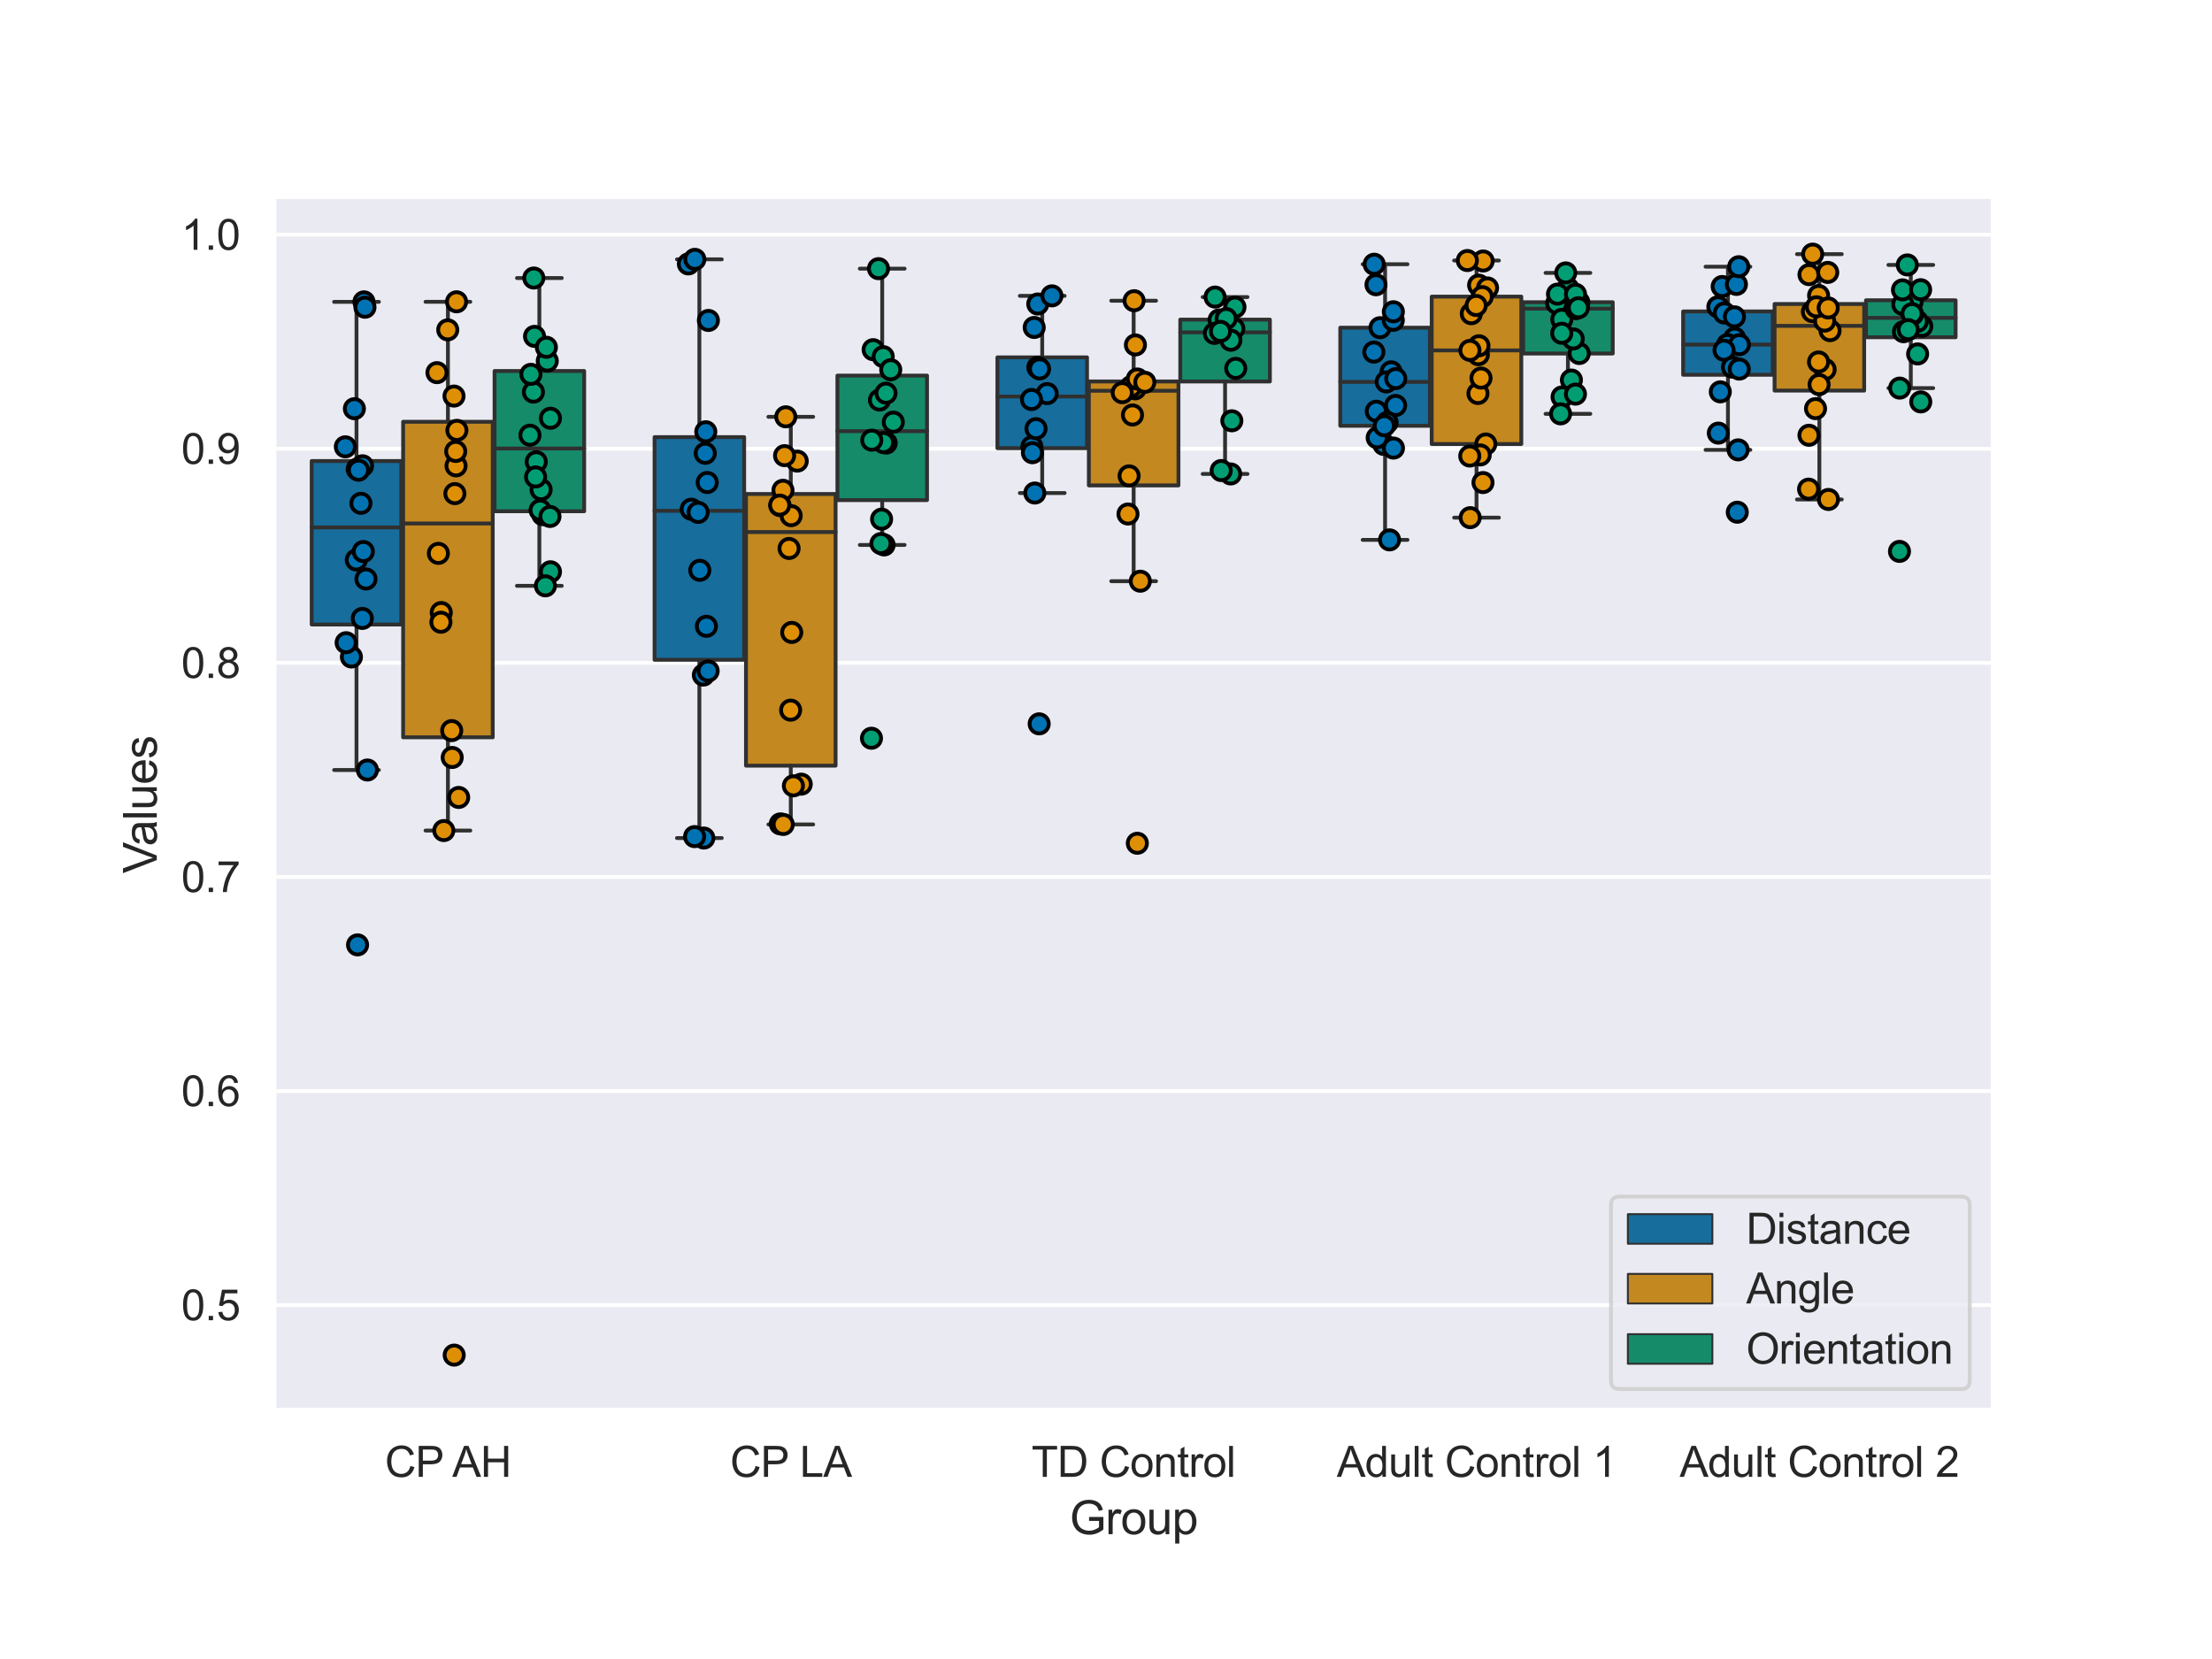 <?xml version="1.0" encoding="utf-8" standalone="no"?>
<!DOCTYPE svg PUBLIC "-//W3C//DTD SVG 1.1//EN"
  "http://www.w3.org/Graphics/SVG/1.1/DTD/svg11.dtd">
<svg xmlns:xlink="http://www.w3.org/1999/xlink" width="576pt" height="432pt" viewBox="0 0 576 432" xmlns="http://www.w3.org/2000/svg" version="1.1">
 <defs>
  <style type="text/css">*{stroke-linejoin: round; stroke-linecap: butt}</style>
 </defs>
 <g id="figure_1">
  <g id="patch_1">
   <path d="M 0 432 
L 576 432 
L 576 0 
L 0 0 
z
" style="fill: #ffffff"/>
  </g>
  <g id="axes_1">
   <g id="patch_2">
    <path d="M 72 367.2 
L 518.4 367.2 
L 518.4 51.84 
L 72 51.84 
z
" style="fill: #eaeaf2"/>
   </g>
   <g id="matplotlib.axis_1">
    <g id="xtick_1">
     <g id="text_1">
      <!-- CP AH -->
      <g style="fill: #262626" transform="translate(100.229 384.574)scale(0.11 -0.11)">
       <defs>
        <path id="ArialMT-43" d="M 3763 1606 
L 4369 1453 
Q 4178 706 3683 314 
Q 3188 -78 2472 -78 
Q 1731 -78 1267 223 
Q 803 525 561 1097 
Q 319 1669 319 2325 
Q 319 3041 592 3573 
Q 866 4106 1370 4382 
Q 1875 4659 2481 4659 
Q 3169 4659 3637 4309 
Q 4106 3959 4291 3325 
L 3694 3184 
Q 3534 3684 3231 3912 
Q 2928 4141 2469 4141 
Q 1941 4141 1586 3887 
Q 1231 3634 1087 3207 
Q 944 2781 944 2328 
Q 944 1744 1114 1308 
Q 1284 872 1643 656 
Q 2003 441 2422 441 
Q 2931 441 3284 734 
Q 3638 1028 3763 1606 
z
" transform="scale(0.016)"/>
        <path id="ArialMT-50" d="M 494 0 
L 494 4581 
L 2222 4581 
Q 2678 4581 2919 4538 
Q 3256 4481 3484 4323 
Q 3713 4166 3852 3881 
Q 3991 3597 3991 3256 
Q 3991 2672 3619 2267 
Q 3247 1863 2275 1863 
L 1100 1863 
L 1100 0 
L 494 0 
z
M 1100 2403 
L 2284 2403 
Q 2872 2403 3119 2622 
Q 3366 2841 3366 3238 
Q 3366 3525 3220 3729 
Q 3075 3934 2838 4000 
Q 2684 4041 2272 4041 
L 1100 4041 
L 1100 2403 
z
" transform="scale(0.016)"/>
        <path id="ArialMT-20" transform="scale(0.016)"/>
        <path id="ArialMT-41" d="M -9 0 
L 1750 4581 
L 2403 4581 
L 4278 0 
L 3588 0 
L 3053 1388 
L 1138 1388 
L 634 0 
L -9 0 
z
M 1313 1881 
L 2866 1881 
L 2388 3150 
Q 2169 3728 2063 4100 
Q 1975 3659 1816 3225 
L 1313 1881 
z
" transform="scale(0.016)"/>
        <path id="ArialMT-48" d="M 513 0 
L 513 4581 
L 1119 4581 
L 1119 2700 
L 3500 2700 
L 3500 4581 
L 4106 4581 
L 4106 0 
L 3500 0 
L 3500 2159 
L 1119 2159 
L 1119 0 
L 513 0 
z
" transform="scale(0.016)"/>
       </defs>
       <use xlink:href="#ArialMT-43"/>
       <use xlink:href="#ArialMT-50" x="72.217"/>
       <use xlink:href="#ArialMT-20" x="137.166"/>
       <use xlink:href="#ArialMT-41" x="159.449"/>
       <use xlink:href="#ArialMT-48" x="226.148"/>
      </g>
     </g>
    </g>
    <g id="xtick_2">
     <g id="text_2">
      <!-- CP LA -->
      <g style="fill: #262626" transform="translate(190.12 384.574)scale(0.11 -0.11)">
       <defs>
        <path id="ArialMT-4c" d="M 469 0 
L 469 4581 
L 1075 4581 
L 1075 541 
L 3331 541 
L 3331 0 
L 469 0 
z
" transform="scale(0.016)"/>
       </defs>
       <use xlink:href="#ArialMT-43"/>
       <use xlink:href="#ArialMT-50" x="72.217"/>
       <use xlink:href="#ArialMT-20" x="137.166"/>
       <use xlink:href="#ArialMT-4c" x="164.949"/>
       <use xlink:href="#ArialMT-41" x="220.564"/>
      </g>
     </g>
    </g>
    <g id="xtick_3">
     <g id="text_3">
      <!-- TD Control -->
      <g style="fill: #262626" transform="translate(268.612 384.574)scale(0.11 -0.11)">
       <defs>
        <path id="ArialMT-54" d="M 1659 0 
L 1659 4041 
L 150 4041 
L 150 4581 
L 3781 4581 
L 3781 4041 
L 2266 4041 
L 2266 0 
L 1659 0 
z
" transform="scale(0.016)"/>
        <path id="ArialMT-44" d="M 494 0 
L 494 4581 
L 2072 4581 
Q 2606 4581 2888 4516 
Q 3281 4425 3559 4188 
Q 3922 3881 4101 3404 
Q 4281 2928 4281 2316 
Q 4281 1794 4159 1391 
Q 4038 988 3847 723 
Q 3656 459 3429 307 
Q 3203 156 2883 78 
Q 2563 0 2147 0 
L 494 0 
z
M 1100 541 
L 2078 541 
Q 2531 541 2789 625 
Q 3047 709 3200 863 
Q 3416 1078 3536 1442 
Q 3656 1806 3656 2325 
Q 3656 3044 3420 3430 
Q 3184 3816 2847 3947 
Q 2603 4041 2063 4041 
L 1100 4041 
L 1100 541 
z
" transform="scale(0.016)"/>
        <path id="ArialMT-6f" d="M 213 1659 
Q 213 2581 725 3025 
Q 1153 3394 1769 3394 
Q 2453 3394 2887 2945 
Q 3322 2497 3322 1706 
Q 3322 1066 3130 698 
Q 2938 331 2570 128 
Q 2203 -75 1769 -75 
Q 1072 -75 642 372 
Q 213 819 213 1659 
z
M 791 1659 
Q 791 1022 1069 705 
Q 1347 388 1769 388 
Q 2188 388 2466 706 
Q 2744 1025 2744 1678 
Q 2744 2294 2464 2611 
Q 2184 2928 1769 2928 
Q 1347 2928 1069 2612 
Q 791 2297 791 1659 
z
" transform="scale(0.016)"/>
        <path id="ArialMT-6e" d="M 422 0 
L 422 3319 
L 928 3319 
L 928 2847 
Q 1294 3394 1984 3394 
Q 2284 3394 2536 3286 
Q 2788 3178 2913 3003 
Q 3038 2828 3088 2588 
Q 3119 2431 3119 2041 
L 3119 0 
L 2556 0 
L 2556 2019 
Q 2556 2363 2490 2533 
Q 2425 2703 2258 2804 
Q 2091 2906 1866 2906 
Q 1506 2906 1245 2678 
Q 984 2450 984 1813 
L 984 0 
L 422 0 
z
" transform="scale(0.016)"/>
        <path id="ArialMT-74" d="M 1650 503 
L 1731 6 
Q 1494 -44 1306 -44 
Q 1000 -44 831 53 
Q 663 150 594 308 
Q 525 466 525 972 
L 525 2881 
L 113 2881 
L 113 3319 
L 525 3319 
L 525 4141 
L 1084 4478 
L 1084 3319 
L 1650 3319 
L 1650 2881 
L 1084 2881 
L 1084 941 
Q 1084 700 1114 631 
Q 1144 563 1211 522 
Q 1278 481 1403 481 
Q 1497 481 1650 503 
z
" transform="scale(0.016)"/>
        <path id="ArialMT-72" d="M 416 0 
L 416 3319 
L 922 3319 
L 922 2816 
Q 1116 3169 1280 3281 
Q 1444 3394 1641 3394 
Q 1925 3394 2219 3213 
L 2025 2691 
Q 1819 2813 1613 2813 
Q 1428 2813 1281 2702 
Q 1134 2591 1072 2394 
Q 978 2094 978 1738 
L 978 0 
L 416 0 
z
" transform="scale(0.016)"/>
        <path id="ArialMT-6c" d="M 409 0 
L 409 4581 
L 972 4581 
L 972 0 
L 409 0 
z
" transform="scale(0.016)"/>
       </defs>
       <use xlink:href="#ArialMT-54"/>
       <use xlink:href="#ArialMT-44" x="61.084"/>
       <use xlink:href="#ArialMT-20" x="133.301"/>
       <use xlink:href="#ArialMT-43" x="161.084"/>
       <use xlink:href="#ArialMT-6f" x="233.301"/>
       <use xlink:href="#ArialMT-6e" x="288.916"/>
       <use xlink:href="#ArialMT-74" x="344.531"/>
       <use xlink:href="#ArialMT-72" x="372.314"/>
       <use xlink:href="#ArialMT-6f" x="405.615"/>
       <use xlink:href="#ArialMT-6c" x="461.23"/>
      </g>
     </g>
    </g>
    <g id="xtick_4">
     <g id="text_4">
      <!-- Adult Control 1 -->
      <g style="fill: #262626" transform="translate(348.101 384.574)scale(0.11 -0.11)">
       <defs>
        <path id="ArialMT-64" d="M 2575 0 
L 2575 419 
Q 2259 -75 1647 -75 
Q 1250 -75 917 144 
Q 584 363 401 755 
Q 219 1147 219 1656 
Q 219 2153 384 2558 
Q 550 2963 881 3178 
Q 1213 3394 1622 3394 
Q 1922 3394 2156 3267 
Q 2391 3141 2538 2938 
L 2538 4581 
L 3097 4581 
L 3097 0 
L 2575 0 
z
M 797 1656 
Q 797 1019 1065 703 
Q 1334 388 1700 388 
Q 2069 388 2326 689 
Q 2584 991 2584 1609 
Q 2584 2291 2321 2609 
Q 2059 2928 1675 2928 
Q 1300 2928 1048 2622 
Q 797 2316 797 1656 
z
" transform="scale(0.016)"/>
        <path id="ArialMT-75" d="M 2597 0 
L 2597 488 
Q 2209 -75 1544 -75 
Q 1250 -75 995 37 
Q 741 150 617 320 
Q 494 491 444 738 
Q 409 903 409 1263 
L 409 3319 
L 972 3319 
L 972 1478 
Q 972 1038 1006 884 
Q 1059 663 1231 536 
Q 1403 409 1656 409 
Q 1909 409 2131 539 
Q 2353 669 2445 892 
Q 2538 1116 2538 1541 
L 2538 3319 
L 3100 3319 
L 3100 0 
L 2597 0 
z
" transform="scale(0.016)"/>
        <path id="ArialMT-31" d="M 2384 0 
L 1822 0 
L 1822 3584 
Q 1619 3391 1289 3197 
Q 959 3003 697 2906 
L 697 3450 
Q 1169 3672 1522 3987 
Q 1875 4303 2022 4600 
L 2384 4600 
L 2384 0 
z
" transform="scale(0.016)"/>
       </defs>
       <use xlink:href="#ArialMT-41"/>
       <use xlink:href="#ArialMT-64" x="66.699"/>
       <use xlink:href="#ArialMT-75" x="122.314"/>
       <use xlink:href="#ArialMT-6c" x="177.93"/>
       <use xlink:href="#ArialMT-74" x="200.146"/>
       <use xlink:href="#ArialMT-20" x="227.93"/>
       <use xlink:href="#ArialMT-43" x="255.713"/>
       <use xlink:href="#ArialMT-6f" x="327.93"/>
       <use xlink:href="#ArialMT-6e" x="383.545"/>
       <use xlink:href="#ArialMT-74" x="439.16"/>
       <use xlink:href="#ArialMT-72" x="466.943"/>
       <use xlink:href="#ArialMT-6f" x="500.244"/>
       <use xlink:href="#ArialMT-6c" x="555.859"/>
       <use xlink:href="#ArialMT-20" x="578.076"/>
       <use xlink:href="#ArialMT-31" x="605.859"/>
      </g>
     </g>
    </g>
    <g id="xtick_5">
     <g id="text_5">
      <!-- Adult Control 2 -->
      <g style="fill: #262626" transform="translate(437.381 384.574)scale(0.11 -0.11)">
       <defs>
        <path id="ArialMT-32" d="M 3222 541 
L 3222 0 
L 194 0 
Q 188 203 259 391 
Q 375 700 629 1000 
Q 884 1300 1366 1694 
Q 2113 2306 2375 2664 
Q 2638 3022 2638 3341 
Q 2638 3675 2398 3904 
Q 2159 4134 1775 4134 
Q 1369 4134 1125 3890 
Q 881 3647 878 3216 
L 300 3275 
Q 359 3922 746 4261 
Q 1134 4600 1788 4600 
Q 2447 4600 2831 4234 
Q 3216 3869 3216 3328 
Q 3216 3053 3103 2787 
Q 2991 2522 2730 2228 
Q 2469 1934 1863 1422 
Q 1356 997 1212 845 
Q 1069 694 975 541 
L 3222 541 
z
" transform="scale(0.016)"/>
       </defs>
       <use xlink:href="#ArialMT-41"/>
       <use xlink:href="#ArialMT-64" x="66.699"/>
       <use xlink:href="#ArialMT-75" x="122.314"/>
       <use xlink:href="#ArialMT-6c" x="177.93"/>
       <use xlink:href="#ArialMT-74" x="200.146"/>
       <use xlink:href="#ArialMT-20" x="227.93"/>
       <use xlink:href="#ArialMT-43" x="255.713"/>
       <use xlink:href="#ArialMT-6f" x="327.93"/>
       <use xlink:href="#ArialMT-6e" x="383.545"/>
       <use xlink:href="#ArialMT-74" x="439.16"/>
       <use xlink:href="#ArialMT-72" x="466.943"/>
       <use xlink:href="#ArialMT-6f" x="500.244"/>
       <use xlink:href="#ArialMT-6c" x="555.859"/>
       <use xlink:href="#ArialMT-20" x="578.076"/>
       <use xlink:href="#ArialMT-32" x="605.859"/>
      </g>
     </g>
    </g>
    <g id="text_6">
     <!-- Group -->
     <g style="fill: #262626" transform="translate(278.526 399.495)scale(0.12 -0.12)">
      <defs>
       <path id="ArialMT-47" d="M 2638 1797 
L 2638 2334 
L 4578 2338 
L 4578 638 
Q 4131 281 3656 101 
Q 3181 -78 2681 -78 
Q 2006 -78 1454 211 
Q 903 500 622 1047 
Q 341 1594 341 2269 
Q 341 2938 620 3517 
Q 900 4097 1425 4378 
Q 1950 4659 2634 4659 
Q 3131 4659 3532 4498 
Q 3934 4338 4162 4050 
Q 4391 3763 4509 3300 
L 3963 3150 
Q 3859 3500 3706 3700 
Q 3553 3900 3268 4020 
Q 2984 4141 2638 4141 
Q 2222 4141 1919 4014 
Q 1616 3888 1430 3681 
Q 1244 3475 1141 3228 
Q 966 2803 966 2306 
Q 966 1694 1177 1281 
Q 1388 869 1791 669 
Q 2194 469 2647 469 
Q 3041 469 3416 620 
Q 3791 772 3984 944 
L 3984 1797 
L 2638 1797 
z
" transform="scale(0.016)"/>
       <path id="ArialMT-70" d="M 422 -1272 
L 422 3319 
L 934 3319 
L 934 2888 
Q 1116 3141 1344 3267 
Q 1572 3394 1897 3394 
Q 2322 3394 2647 3175 
Q 2972 2956 3137 2557 
Q 3303 2159 3303 1684 
Q 3303 1175 3120 767 
Q 2938 359 2589 142 
Q 2241 -75 1856 -75 
Q 1575 -75 1351 44 
Q 1128 163 984 344 
L 984 -1272 
L 422 -1272 
z
M 931 1641 
Q 931 1000 1190 694 
Q 1450 388 1819 388 
Q 2194 388 2461 705 
Q 2728 1022 2728 1688 
Q 2728 2322 2467 2637 
Q 2206 2953 1844 2953 
Q 1484 2953 1207 2617 
Q 931 2281 931 1641 
z
" transform="scale(0.016)"/>
      </defs>
      <use xlink:href="#ArialMT-47"/>
      <use xlink:href="#ArialMT-72" x="77.783"/>
      <use xlink:href="#ArialMT-6f" x="111.084"/>
      <use xlink:href="#ArialMT-75" x="166.699"/>
      <use xlink:href="#ArialMT-70" x="222.314"/>
     </g>
    </g>
   </g>
   <g id="matplotlib.axis_2">
    <g id="ytick_1">
     <g id="line2d_1">
      <path d="M 72 339.848 
L 518.4 339.848 
" clip-path="url(#p149c79c62a)" style="fill: none; stroke: #ffffff; stroke-linecap: round"/>
     </g>
     <g id="text_7">
      <!-- 0.5 -->
      <g style="fill: #262626" transform="translate(47.21 343.785)scale(0.11 -0.11)">
       <defs>
        <path id="ArialMT-30" d="M 266 2259 
Q 266 3072 433 3567 
Q 600 4063 929 4331 
Q 1259 4600 1759 4600 
Q 2128 4600 2406 4451 
Q 2684 4303 2865 4023 
Q 3047 3744 3150 3342 
Q 3253 2941 3253 2259 
Q 3253 1453 3087 958 
Q 2922 463 2592 192 
Q 2263 -78 1759 -78 
Q 1097 -78 719 397 
Q 266 969 266 2259 
z
M 844 2259 
Q 844 1131 1108 757 
Q 1372 384 1759 384 
Q 2147 384 2411 759 
Q 2675 1134 2675 2259 
Q 2675 3391 2411 3762 
Q 2147 4134 1753 4134 
Q 1366 4134 1134 3806 
Q 844 3388 844 2259 
z
" transform="scale(0.016)"/>
        <path id="ArialMT-2e" d="M 581 0 
L 581 641 
L 1222 641 
L 1222 0 
L 581 0 
z
" transform="scale(0.016)"/>
        <path id="ArialMT-35" d="M 266 1200 
L 856 1250 
Q 922 819 1161 601 
Q 1400 384 1738 384 
Q 2144 384 2425 690 
Q 2706 997 2706 1503 
Q 2706 1984 2436 2262 
Q 2166 2541 1728 2541 
Q 1456 2541 1237 2417 
Q 1019 2294 894 2097 
L 366 2166 
L 809 4519 
L 3088 4519 
L 3088 3981 
L 1259 3981 
L 1013 2750 
Q 1425 3038 1878 3038 
Q 2478 3038 2890 2622 
Q 3303 2206 3303 1553 
Q 3303 931 2941 478 
Q 2500 -78 1738 -78 
Q 1113 -78 717 272 
Q 322 622 266 1200 
z
" transform="scale(0.016)"/>
       </defs>
       <use xlink:href="#ArialMT-30"/>
       <use xlink:href="#ArialMT-2e" x="55.615"/>
       <use xlink:href="#ArialMT-35" x="83.398"/>
      </g>
     </g>
    </g>
    <g id="ytick_2">
     <g id="line2d_2">
      <path d="M 72 284.1 
L 518.4 284.1 
" clip-path="url(#p149c79c62a)" style="fill: none; stroke: #ffffff; stroke-linecap: round"/>
     </g>
     <g id="text_8">
      <!-- 0.6 -->
      <g style="fill: #262626" transform="translate(47.21 288.036)scale(0.11 -0.11)">
       <defs>
        <path id="ArialMT-36" d="M 3184 3459 
L 2625 3416 
Q 2550 3747 2413 3897 
Q 2184 4138 1850 4138 
Q 1581 4138 1378 3988 
Q 1113 3794 959 3422 
Q 806 3050 800 2363 
Q 1003 2672 1297 2822 
Q 1591 2972 1913 2972 
Q 2475 2972 2870 2558 
Q 3266 2144 3266 1488 
Q 3266 1056 3080 686 
Q 2894 316 2569 119 
Q 2244 -78 1831 -78 
Q 1128 -78 684 439 
Q 241 956 241 2144 
Q 241 3472 731 4075 
Q 1159 4600 1884 4600 
Q 2425 4600 2770 4297 
Q 3116 3994 3184 3459 
z
M 888 1484 
Q 888 1194 1011 928 
Q 1134 663 1356 523 
Q 1578 384 1822 384 
Q 2178 384 2434 671 
Q 2691 959 2691 1453 
Q 2691 1928 2437 2201 
Q 2184 2475 1800 2475 
Q 1419 2475 1153 2201 
Q 888 1928 888 1484 
z
" transform="scale(0.016)"/>
       </defs>
       <use xlink:href="#ArialMT-30"/>
       <use xlink:href="#ArialMT-2e" x="55.615"/>
       <use xlink:href="#ArialMT-36" x="83.398"/>
      </g>
     </g>
    </g>
    <g id="ytick_3">
     <g id="line2d_3">
      <path d="M 72 228.351 
L 518.4 228.351 
" clip-path="url(#p149c79c62a)" style="fill: none; stroke: #ffffff; stroke-linecap: round"/>
     </g>
     <g id="text_9">
      <!-- 0.7 -->
      <g style="fill: #262626" transform="translate(47.21 232.288)scale(0.11 -0.11)">
       <defs>
        <path id="ArialMT-37" d="M 303 3981 
L 303 4522 
L 3269 4522 
L 3269 4084 
Q 2831 3619 2401 2847 
Q 1972 2075 1738 1259 
Q 1569 684 1522 0 
L 944 0 
Q 953 541 1156 1306 
Q 1359 2072 1739 2783 
Q 2119 3494 2547 3981 
L 303 3981 
z
" transform="scale(0.016)"/>
       </defs>
       <use xlink:href="#ArialMT-30"/>
       <use xlink:href="#ArialMT-2e" x="55.615"/>
       <use xlink:href="#ArialMT-37" x="83.398"/>
      </g>
     </g>
    </g>
    <g id="ytick_4">
     <g id="line2d_4">
      <path d="M 72 172.603 
L 518.4 172.603 
" clip-path="url(#p149c79c62a)" style="fill: none; stroke: #ffffff; stroke-linecap: round"/>
     </g>
     <g id="text_10">
      <!-- 0.8 -->
      <g style="fill: #262626" transform="translate(47.21 176.54)scale(0.11 -0.11)">
       <defs>
        <path id="ArialMT-38" d="M 1131 2484 
Q 781 2613 612 2850 
Q 444 3088 444 3419 
Q 444 3919 803 4259 
Q 1163 4600 1759 4600 
Q 2359 4600 2725 4251 
Q 3091 3903 3091 3403 
Q 3091 3084 2923 2848 
Q 2756 2613 2416 2484 
Q 2838 2347 3058 2040 
Q 3278 1734 3278 1309 
Q 3278 722 2862 322 
Q 2447 -78 1769 -78 
Q 1091 -78 675 323 
Q 259 725 259 1325 
Q 259 1772 486 2073 
Q 713 2375 1131 2484 
z
M 1019 3438 
Q 1019 3113 1228 2906 
Q 1438 2700 1772 2700 
Q 2097 2700 2305 2904 
Q 2513 3109 2513 3406 
Q 2513 3716 2298 3927 
Q 2084 4138 1766 4138 
Q 1444 4138 1231 3931 
Q 1019 3725 1019 3438 
z
M 838 1322 
Q 838 1081 952 856 
Q 1066 631 1291 507 
Q 1516 384 1775 384 
Q 2178 384 2440 643 
Q 2703 903 2703 1303 
Q 2703 1709 2433 1975 
Q 2163 2241 1756 2241 
Q 1359 2241 1098 1978 
Q 838 1716 838 1322 
z
" transform="scale(0.016)"/>
       </defs>
       <use xlink:href="#ArialMT-30"/>
       <use xlink:href="#ArialMT-2e" x="55.615"/>
       <use xlink:href="#ArialMT-38" x="83.398"/>
      </g>
     </g>
    </g>
    <g id="ytick_5">
     <g id="line2d_5">
      <path d="M 72 116.855 
L 518.4 116.855 
" clip-path="url(#p149c79c62a)" style="fill: none; stroke: #ffffff; stroke-linecap: round"/>
     </g>
     <g id="text_11">
      <!-- 0.9 -->
      <g style="fill: #262626" transform="translate(47.21 120.792)scale(0.11 -0.11)">
       <defs>
        <path id="ArialMT-39" d="M 350 1059 
L 891 1109 
Q 959 728 1153 556 
Q 1347 384 1650 384 
Q 1909 384 2104 503 
Q 2300 622 2425 820 
Q 2550 1019 2634 1356 
Q 2719 1694 2719 2044 
Q 2719 2081 2716 2156 
Q 2547 1888 2255 1720 
Q 1963 1553 1622 1553 
Q 1053 1553 659 1965 
Q 266 2378 266 3053 
Q 266 3750 677 4175 
Q 1088 4600 1706 4600 
Q 2153 4600 2523 4359 
Q 2894 4119 3086 3673 
Q 3278 3228 3278 2384 
Q 3278 1506 3087 986 
Q 2897 466 2520 194 
Q 2144 -78 1638 -78 
Q 1100 -78 759 220 
Q 419 519 350 1059 
z
M 2653 3081 
Q 2653 3566 2395 3850 
Q 2138 4134 1775 4134 
Q 1400 4134 1122 3828 
Q 844 3522 844 3034 
Q 844 2597 1108 2323 
Q 1372 2050 1759 2050 
Q 2150 2050 2401 2323 
Q 2653 2597 2653 3081 
z
" transform="scale(0.016)"/>
       </defs>
       <use xlink:href="#ArialMT-30"/>
       <use xlink:href="#ArialMT-2e" x="55.615"/>
       <use xlink:href="#ArialMT-39" x="83.398"/>
      </g>
     </g>
    </g>
    <g id="ytick_6">
     <g id="line2d_6">
      <path d="M 72 61.106 
L 518.4 61.106 
" clip-path="url(#p149c79c62a)" style="fill: none; stroke: #ffffff; stroke-linecap: round"/>
     </g>
     <g id="text_12">
      <!-- 1.0 -->
      <g style="fill: #262626" transform="translate(47.21 65.043)scale(0.11 -0.11)">
       <use xlink:href="#ArialMT-31"/>
       <use xlink:href="#ArialMT-2e" x="55.615"/>
       <use xlink:href="#ArialMT-30" x="83.398"/>
      </g>
     </g>
    </g>
    <g id="text_13">
     <!-- Values -->
     <g style="fill: #262626" transform="translate(40.825 227.423)rotate(-90)scale(0.12 -0.12)">
      <defs>
       <path id="ArialMT-56" d="M 1803 0 
L 28 4581 
L 684 4581 
L 1875 1253 
Q 2019 853 2116 503 
Q 2222 878 2363 1253 
L 3600 4581 
L 4219 4581 
L 2425 0 
L 1803 0 
z
" transform="scale(0.016)"/>
       <path id="ArialMT-61" d="M 2588 409 
Q 2275 144 1986 34 
Q 1697 -75 1366 -75 
Q 819 -75 525 192 
Q 231 459 231 875 
Q 231 1119 342 1320 
Q 453 1522 633 1644 
Q 813 1766 1038 1828 
Q 1203 1872 1538 1913 
Q 2219 1994 2541 2106 
Q 2544 2222 2544 2253 
Q 2544 2597 2384 2738 
Q 2169 2928 1744 2928 
Q 1347 2928 1158 2789 
Q 969 2650 878 2297 
L 328 2372 
Q 403 2725 575 2942 
Q 747 3159 1072 3276 
Q 1397 3394 1825 3394 
Q 2250 3394 2515 3294 
Q 2781 3194 2906 3042 
Q 3031 2891 3081 2659 
Q 3109 2516 3109 2141 
L 3109 1391 
Q 3109 606 3145 398 
Q 3181 191 3288 0 
L 2700 0 
Q 2613 175 2588 409 
z
M 2541 1666 
Q 2234 1541 1622 1453 
Q 1275 1403 1131 1340 
Q 988 1278 909 1158 
Q 831 1038 831 891 
Q 831 666 1001 516 
Q 1172 366 1500 366 
Q 1825 366 2078 508 
Q 2331 650 2450 897 
Q 2541 1088 2541 1459 
L 2541 1666 
z
" transform="scale(0.016)"/>
       <path id="ArialMT-65" d="M 2694 1069 
L 3275 997 
Q 3138 488 2766 206 
Q 2394 -75 1816 -75 
Q 1088 -75 661 373 
Q 234 822 234 1631 
Q 234 2469 665 2931 
Q 1097 3394 1784 3394 
Q 2450 3394 2872 2941 
Q 3294 2488 3294 1666 
Q 3294 1616 3291 1516 
L 816 1516 
Q 847 969 1125 678 
Q 1403 388 1819 388 
Q 2128 388 2347 550 
Q 2566 713 2694 1069 
z
M 847 1978 
L 2700 1978 
Q 2663 2397 2488 2606 
Q 2219 2931 1791 2931 
Q 1403 2931 1139 2672 
Q 875 2413 847 1978 
z
" transform="scale(0.016)"/>
       <path id="ArialMT-73" d="M 197 991 
L 753 1078 
Q 800 744 1014 566 
Q 1228 388 1613 388 
Q 2000 388 2187 545 
Q 2375 703 2375 916 
Q 2375 1106 2209 1216 
Q 2094 1291 1634 1406 
Q 1016 1563 777 1677 
Q 538 1791 414 1992 
Q 291 2194 291 2438 
Q 291 2659 392 2848 
Q 494 3038 669 3163 
Q 800 3259 1026 3326 
Q 1253 3394 1513 3394 
Q 1903 3394 2198 3281 
Q 2494 3169 2634 2976 
Q 2775 2784 2828 2463 
L 2278 2388 
Q 2241 2644 2061 2787 
Q 1881 2931 1553 2931 
Q 1166 2931 1000 2803 
Q 834 2675 834 2503 
Q 834 2394 903 2306 
Q 972 2216 1119 2156 
Q 1203 2125 1616 2013 
Q 2213 1853 2448 1751 
Q 2684 1650 2818 1456 
Q 2953 1263 2953 975 
Q 2953 694 2789 445 
Q 2625 197 2315 61 
Q 2006 -75 1616 -75 
Q 969 -75 630 194 
Q 291 463 197 991 
z
" transform="scale(0.016)"/>
      </defs>
      <use xlink:href="#ArialMT-56"/>
      <use xlink:href="#ArialMT-61" x="59.324"/>
      <use xlink:href="#ArialMT-6c" x="114.939"/>
      <use xlink:href="#ArialMT-75" x="137.156"/>
      <use xlink:href="#ArialMT-65" x="192.771"/>
      <use xlink:href="#ArialMT-73" x="248.387"/>
     </g>
    </g>
   </g>
   <g id="patch_3">
    <path d="M 81.166 162.618 
L 104.498 162.618 
L 104.498 120.054 
L 81.166 120.054 
L 81.166 162.618 
z
" clip-path="url(#p149c79c62a)" style="fill: #176d9c; stroke: #303030; stroke-linejoin: miter"/>
   </g>
   <g id="patch_4">
    <path d="M 104.974 191.998 
L 128.306 191.998 
L 128.306 109.829 
L 104.974 109.829 
L 104.974 191.998 
z
" clip-path="url(#p149c79c62a)" style="fill: #c38820; stroke: #303030; stroke-linejoin: miter"/>
   </g>
   <g id="patch_5">
    <path d="M 128.782 133.139 
L 152.114 133.139 
L 152.114 96.608 
L 128.782 96.608 
L 128.782 133.139 
z
" clip-path="url(#p149c79c62a)" style="fill: #158b6a; stroke: #303030; stroke-linejoin: miter"/>
   </g>
   <g id="patch_6">
    <path d="M 170.446 171.813 
L 193.778 171.813 
L 193.778 113.829 
L 170.446 113.829 
L 170.446 171.813 
z
" clip-path="url(#p149c79c62a)" style="fill: #176d9c; stroke: #303030; stroke-linejoin: miter"/>
   </g>
   <g id="patch_7">
    <path d="M 194.254 199.374 
L 217.586 199.374 
L 217.586 128.634 
L 194.254 128.634 
L 194.254 199.374 
z
" clip-path="url(#p149c79c62a)" style="fill: #c38820; stroke: #303030; stroke-linejoin: miter"/>
   </g>
   <g id="patch_8">
    <path d="M 218.062 130.227 
L 241.394 130.227 
L 241.394 97.804 
L 218.062 97.804 
L 218.062 130.227 
z
" clip-path="url(#p149c79c62a)" style="fill: #158b6a; stroke: #303030; stroke-linejoin: miter"/>
   </g>
   <g id="patch_9">
    <path d="M 259.726 116.705 
L 283.058 116.705 
L 283.058 93.053 
L 259.726 93.053 
L 259.726 116.705 
z
" clip-path="url(#p149c79c62a)" style="fill: #176d9c; stroke: #303030; stroke-linejoin: miter"/>
   </g>
   <g id="patch_10">
    <path d="M 283.534 126.398 
L 306.866 126.398 
L 306.866 99.332 
L 283.534 99.332 
L 283.534 126.398 
z
" clip-path="url(#p149c79c62a)" style="fill: #c38820; stroke: #303030; stroke-linejoin: miter"/>
   </g>
   <g id="patch_11">
    <path d="M 307.342 99.332 
L 330.674 99.332 
L 330.674 83.223 
L 307.342 83.223 
L 307.342 99.332 
z
" clip-path="url(#p149c79c62a)" style="fill: #158b6a; stroke: #303030; stroke-linejoin: miter"/>
   </g>
   <g id="patch_12">
    <path d="M 349.006 110.87 
L 372.338 110.87 
L 372.338 85.331 
L 349.006 85.331 
L 349.006 110.87 
z
" clip-path="url(#p149c79c62a)" style="fill: #176d9c; stroke: #303030; stroke-linejoin: miter"/>
   </g>
   <g id="patch_13">
    <path d="M 372.814 115.619 
L 396.146 115.619 
L 396.146 77.241 
L 372.814 77.241 
L 372.814 115.619 
z
" clip-path="url(#p149c79c62a)" style="fill: #c38820; stroke: #303030; stroke-linejoin: miter"/>
   </g>
   <g id="patch_14">
    <path d="M 396.622 92.052 
L 419.954 92.052 
L 419.954 78.694 
L 396.622 78.694 
L 396.622 92.052 
z
" clip-path="url(#p149c79c62a)" style="fill: #158b6a; stroke: #303030; stroke-linejoin: miter"/>
   </g>
   <g id="patch_15">
    <path d="M 438.286 97.593 
L 461.618 97.593 
L 461.618 81.102 
L 438.286 81.102 
L 438.286 97.593 
z
" clip-path="url(#p149c79c62a)" style="fill: #176d9c; stroke: #303030; stroke-linejoin: miter"/>
   </g>
   <g id="patch_16">
    <path d="M 462.094 101.711 
L 485.426 101.711 
L 485.426 79.156 
L 462.094 79.156 
L 462.094 101.711 
z
" clip-path="url(#p149c79c62a)" style="fill: #c38820; stroke: #303030; stroke-linejoin: miter"/>
   </g>
   <g id="patch_17">
    <path d="M 485.902 87.825 
L 509.234 87.825 
L 509.234 78.195 
L 485.902 78.195 
L 485.902 87.825 
z
" clip-path="url(#p149c79c62a)" style="fill: #158b6a; stroke: #303030; stroke-linejoin: miter"/>
   </g>
   <g id="patch_18">
    <path d="M 116.64 618.589 
L 116.64 618.589 
L 116.64 618.589 
L 116.64 618.589 
z
" clip-path="url(#p149c79c62a)" style="fill: #176d9c; stroke: #303030; stroke-width: 0.5; stroke-linejoin: miter"/>
   </g>
   <g id="patch_19">
    <path d="M 116.64 618.589 
L 116.64 618.589 
L 116.64 618.589 
L 116.64 618.589 
z
" clip-path="url(#p149c79c62a)" style="fill: #c38820; stroke: #303030; stroke-width: 0.5; stroke-linejoin: miter"/>
   </g>
   <g id="patch_20">
    <path d="M 116.64 618.589 
L 116.64 618.589 
L 116.64 618.589 
L 116.64 618.589 
z
" clip-path="url(#p149c79c62a)" style="fill: #158b6a; stroke: #303030; stroke-width: 0.5; stroke-linejoin: miter"/>
   </g>
   <g id="PathCollection_1"/>
   <g id="PathCollection_2"/>
   <g id="PathCollection_3"/>
   <g id="line2d_7">
    <path d="M 92.832 162.618 
L 92.832 200.508 
" clip-path="url(#p149c79c62a)" style="fill: none; stroke: #303030; stroke-linecap: round"/>
   </g>
   <g id="line2d_8">
    <path d="M 92.832 120.054 
L 92.832 78.604 
" clip-path="url(#p149c79c62a)" style="fill: none; stroke: #303030; stroke-linecap: round"/>
   </g>
   <g id="line2d_9">
    <path d="M 86.999 200.508 
L 98.665 200.508 
" clip-path="url(#p149c79c62a)" style="fill: none; stroke: #303030; stroke-linecap: round"/>
   </g>
   <g id="line2d_10">
    <path d="M 86.999 78.604 
L 98.665 78.604 
" clip-path="url(#p149c79c62a)" style="fill: none; stroke: #303030; stroke-linecap: round"/>
   </g>
   <g id="line2d_11">
    <path d="M 116.64 191.998 
L 116.64 216.274 
" clip-path="url(#p149c79c62a)" style="fill: none; stroke: #303030; stroke-linecap: round"/>
   </g>
   <g id="line2d_12">
    <path d="M 116.64 109.829 
L 116.64 78.59 
" clip-path="url(#p149c79c62a)" style="fill: none; stroke: #303030; stroke-linecap: round"/>
   </g>
   <g id="line2d_13">
    <path d="M 110.807 216.274 
L 122.473 216.274 
" clip-path="url(#p149c79c62a)" style="fill: none; stroke: #303030; stroke-linecap: round"/>
   </g>
   <g id="line2d_14">
    <path d="M 110.807 78.59 
L 122.473 78.59 
" clip-path="url(#p149c79c62a)" style="fill: none; stroke: #303030; stroke-linecap: round"/>
   </g>
   <g id="line2d_15">
    <path d="M 140.448 133.139 
L 140.448 152.55 
" clip-path="url(#p149c79c62a)" style="fill: none; stroke: #303030; stroke-linecap: round"/>
   </g>
   <g id="line2d_16">
    <path d="M 140.448 96.608 
L 140.448 72.396 
" clip-path="url(#p149c79c62a)" style="fill: none; stroke: #303030; stroke-linecap: round"/>
   </g>
   <g id="line2d_17">
    <path d="M 134.615 152.55 
L 146.281 152.55 
" clip-path="url(#p149c79c62a)" style="fill: none; stroke: #303030; stroke-linecap: round"/>
   </g>
   <g id="line2d_18">
    <path d="M 134.615 72.396 
L 146.281 72.396 
" clip-path="url(#p149c79c62a)" style="fill: none; stroke: #303030; stroke-linecap: round"/>
   </g>
   <g id="line2d_19">
    <path d="M 182.112 171.813 
L 182.112 218.223 
" clip-path="url(#p149c79c62a)" style="fill: none; stroke: #303030; stroke-linecap: round"/>
   </g>
   <g id="line2d_20">
    <path d="M 182.112 113.829 
L 182.112 67.534 
" clip-path="url(#p149c79c62a)" style="fill: none; stroke: #303030; stroke-linecap: round"/>
   </g>
   <g id="line2d_21">
    <path d="M 176.279 218.223 
L 187.945 218.223 
" clip-path="url(#p149c79c62a)" style="fill: none; stroke: #303030; stroke-linecap: round"/>
   </g>
   <g id="line2d_22">
    <path d="M 176.279 67.534 
L 187.945 67.534 
" clip-path="url(#p149c79c62a)" style="fill: none; stroke: #303030; stroke-linecap: round"/>
   </g>
   <g id="line2d_23">
    <path d="M 205.92 199.374 
L 205.92 214.684 
" clip-path="url(#p149c79c62a)" style="fill: none; stroke: #303030; stroke-linecap: round"/>
   </g>
   <g id="line2d_24">
    <path d="M 205.92 128.634 
L 205.92 108.537 
" clip-path="url(#p149c79c62a)" style="fill: none; stroke: #303030; stroke-linecap: round"/>
   </g>
   <g id="line2d_25">
    <path d="M 200.087 214.684 
L 211.753 214.684 
" clip-path="url(#p149c79c62a)" style="fill: none; stroke: #303030; stroke-linecap: round"/>
   </g>
   <g id="line2d_26">
    <path d="M 200.087 108.537 
L 211.753 108.537 
" clip-path="url(#p149c79c62a)" style="fill: none; stroke: #303030; stroke-linecap: round"/>
   </g>
   <g id="line2d_27">
    <path d="M 229.728 130.227 
L 229.728 141.899 
" clip-path="url(#p149c79c62a)" style="fill: none; stroke: #303030; stroke-linecap: round"/>
   </g>
   <g id="line2d_28">
    <path d="M 229.728 97.804 
L 229.728 69.957 
" clip-path="url(#p149c79c62a)" style="fill: none; stroke: #303030; stroke-linecap: round"/>
   </g>
   <g id="line2d_29">
    <path d="M 223.895 141.899 
L 235.561 141.899 
" clip-path="url(#p149c79c62a)" style="fill: none; stroke: #303030; stroke-linecap: round"/>
   </g>
   <g id="line2d_30">
    <path d="M 223.895 69.957 
L 235.561 69.957 
" clip-path="url(#p149c79c62a)" style="fill: none; stroke: #303030; stroke-linecap: round"/>
   </g>
   <g id="line2d_31">
    <path d="M 271.392 116.705 
L 271.392 128.382 
" clip-path="url(#p149c79c62a)" style="fill: none; stroke: #303030; stroke-linecap: round"/>
   </g>
   <g id="line2d_32">
    <path d="M 271.392 93.053 
L 271.392 77.041 
" clip-path="url(#p149c79c62a)" style="fill: none; stroke: #303030; stroke-linecap: round"/>
   </g>
   <g id="line2d_33">
    <path d="M 265.559 128.382 
L 277.225 128.382 
" clip-path="url(#p149c79c62a)" style="fill: none; stroke: #303030; stroke-linecap: round"/>
   </g>
   <g id="line2d_34">
    <path d="M 265.559 77.041 
L 277.225 77.041 
" clip-path="url(#p149c79c62a)" style="fill: none; stroke: #303030; stroke-linecap: round"/>
   </g>
   <g id="line2d_35">
    <path d="M 295.2 126.398 
L 295.2 151.343 
" clip-path="url(#p149c79c62a)" style="fill: none; stroke: #303030; stroke-linecap: round"/>
   </g>
   <g id="line2d_36">
    <path d="M 295.2 99.332 
L 295.2 78.307 
" clip-path="url(#p149c79c62a)" style="fill: none; stroke: #303030; stroke-linecap: round"/>
   </g>
   <g id="line2d_37">
    <path d="M 289.367 151.343 
L 301.033 151.343 
" clip-path="url(#p149c79c62a)" style="fill: none; stroke: #303030; stroke-linecap: round"/>
   </g>
   <g id="line2d_38">
    <path d="M 289.367 78.307 
L 301.033 78.307 
" clip-path="url(#p149c79c62a)" style="fill: none; stroke: #303030; stroke-linecap: round"/>
   </g>
   <g id="line2d_39">
    <path d="M 319.008 99.332 
L 319.008 123.414 
" clip-path="url(#p149c79c62a)" style="fill: none; stroke: #303030; stroke-linecap: round"/>
   </g>
   <g id="line2d_40">
    <path d="M 319.008 83.223 
L 319.008 77.356 
" clip-path="url(#p149c79c62a)" style="fill: none; stroke: #303030; stroke-linecap: round"/>
   </g>
   <g id="line2d_41">
    <path d="M 313.175 123.414 
L 324.841 123.414 
" clip-path="url(#p149c79c62a)" style="fill: none; stroke: #303030; stroke-linecap: round"/>
   </g>
   <g id="line2d_42">
    <path d="M 313.175 77.356 
L 324.841 77.356 
" clip-path="url(#p149c79c62a)" style="fill: none; stroke: #303030; stroke-linecap: round"/>
   </g>
   <g id="line2d_43">
    <path d="M 360.672 110.87 
L 360.672 140.581 
" clip-path="url(#p149c79c62a)" style="fill: none; stroke: #303030; stroke-linecap: round"/>
   </g>
   <g id="line2d_44">
    <path d="M 360.672 85.331 
L 360.672 68.807 
" clip-path="url(#p149c79c62a)" style="fill: none; stroke: #303030; stroke-linecap: round"/>
   </g>
   <g id="line2d_45">
    <path d="M 354.839 140.581 
L 366.505 140.581 
" clip-path="url(#p149c79c62a)" style="fill: none; stroke: #303030; stroke-linecap: round"/>
   </g>
   <g id="line2d_46">
    <path d="M 354.839 68.807 
L 366.505 68.807 
" clip-path="url(#p149c79c62a)" style="fill: none; stroke: #303030; stroke-linecap: round"/>
   </g>
   <g id="line2d_47">
    <path d="M 384.48 115.619 
L 384.48 134.797 
" clip-path="url(#p149c79c62a)" style="fill: none; stroke: #303030; stroke-linecap: round"/>
   </g>
   <g id="line2d_48">
    <path d="M 384.48 77.241 
L 384.48 67.841 
" clip-path="url(#p149c79c62a)" style="fill: none; stroke: #303030; stroke-linecap: round"/>
   </g>
   <g id="line2d_49">
    <path d="M 378.647 134.797 
L 390.313 134.797 
" clip-path="url(#p149c79c62a)" style="fill: none; stroke: #303030; stroke-linecap: round"/>
   </g>
   <g id="line2d_50">
    <path d="M 378.647 67.841 
L 390.313 67.841 
" clip-path="url(#p149c79c62a)" style="fill: none; stroke: #303030; stroke-linecap: round"/>
   </g>
   <g id="line2d_51">
    <path d="M 408.288 92.052 
L 408.288 107.765 
" clip-path="url(#p149c79c62a)" style="fill: none; stroke: #303030; stroke-linecap: round"/>
   </g>
   <g id="line2d_52">
    <path d="M 408.288 78.694 
L 408.288 71.063 
" clip-path="url(#p149c79c62a)" style="fill: none; stroke: #303030; stroke-linecap: round"/>
   </g>
   <g id="line2d_53">
    <path d="M 402.455 107.765 
L 414.121 107.765 
" clip-path="url(#p149c79c62a)" style="fill: none; stroke: #303030; stroke-linecap: round"/>
   </g>
   <g id="line2d_54">
    <path d="M 402.455 71.063 
L 414.121 71.063 
" clip-path="url(#p149c79c62a)" style="fill: none; stroke: #303030; stroke-linecap: round"/>
   </g>
   <g id="line2d_55">
    <path d="M 449.952 97.593 
L 449.952 117.145 
" clip-path="url(#p149c79c62a)" style="fill: none; stroke: #303030; stroke-linecap: round"/>
   </g>
   <g id="line2d_56">
    <path d="M 449.952 81.102 
L 449.952 69.452 
" clip-path="url(#p149c79c62a)" style="fill: none; stroke: #303030; stroke-linecap: round"/>
   </g>
   <g id="line2d_57">
    <path d="M 444.119 117.145 
L 455.785 117.145 
" clip-path="url(#p149c79c62a)" style="fill: none; stroke: #303030; stroke-linecap: round"/>
   </g>
   <g id="line2d_58">
    <path d="M 444.119 69.452 
L 455.785 69.452 
" clip-path="url(#p149c79c62a)" style="fill: none; stroke: #303030; stroke-linecap: round"/>
   </g>
   <g id="line2d_59">
    <path d="M 473.76 101.711 
L 473.76 130.059 
" clip-path="url(#p149c79c62a)" style="fill: none; stroke: #303030; stroke-linecap: round"/>
   </g>
   <g id="line2d_60">
    <path d="M 473.76 79.156 
L 473.76 66.175 
" clip-path="url(#p149c79c62a)" style="fill: none; stroke: #303030; stroke-linecap: round"/>
   </g>
   <g id="line2d_61">
    <path d="M 467.927 130.059 
L 479.593 130.059 
" clip-path="url(#p149c79c62a)" style="fill: none; stroke: #303030; stroke-linecap: round"/>
   </g>
   <g id="line2d_62">
    <path d="M 467.927 66.175 
L 479.593 66.175 
" clip-path="url(#p149c79c62a)" style="fill: none; stroke: #303030; stroke-linecap: round"/>
   </g>
   <g id="line2d_63">
    <path d="M 497.568 87.825 
L 497.568 101.058 
" clip-path="url(#p149c79c62a)" style="fill: none; stroke: #303030; stroke-linecap: round"/>
   </g>
   <g id="line2d_64">
    <path d="M 497.568 78.195 
L 497.568 68.986 
" clip-path="url(#p149c79c62a)" style="fill: none; stroke: #303030; stroke-linecap: round"/>
   </g>
   <g id="line2d_65">
    <path d="M 491.735 101.058 
L 503.401 101.058 
" clip-path="url(#p149c79c62a)" style="fill: none; stroke: #303030; stroke-linecap: round"/>
   </g>
   <g id="line2d_66">
    <path d="M 491.735 68.986 
L 503.401 68.986 
" clip-path="url(#p149c79c62a)" style="fill: none; stroke: #303030; stroke-linecap: round"/>
   </g>
   <g id="line2d_67">
    <path d="M 81.166 137.341 
L 104.498 137.341 
" clip-path="url(#p149c79c62a)" style="fill: none; stroke: #303030; stroke-linecap: round"/>
   </g>
   <g id="line2d_68">
    <path d="M 104.974 136.315 
L 128.306 136.315 
" clip-path="url(#p149c79c62a)" style="fill: none; stroke: #303030; stroke-linecap: round"/>
   </g>
   <g id="line2d_69">
    <path d="M 128.782 116.785 
L 152.114 116.785 
" clip-path="url(#p149c79c62a)" style="fill: none; stroke: #303030; stroke-linecap: round"/>
   </g>
   <g id="line2d_70">
    <path d="M 170.446 133.013 
L 193.778 133.013 
" clip-path="url(#p149c79c62a)" style="fill: none; stroke: #303030; stroke-linecap: round"/>
   </g>
   <g id="line2d_71">
    <path d="M 194.254 138.548 
L 217.586 138.548 
" clip-path="url(#p149c79c62a)" style="fill: none; stroke: #303030; stroke-linecap: round"/>
   </g>
   <g id="line2d_72">
    <path d="M 218.062 112.275 
L 241.394 112.275 
" clip-path="url(#p149c79c62a)" style="fill: none; stroke: #303030; stroke-linecap: round"/>
   </g>
   <g id="line2d_73">
    <path d="M 259.726 103.262 
L 283.058 103.262 
" clip-path="url(#p149c79c62a)" style="fill: none; stroke: #303030; stroke-linecap: round"/>
   </g>
   <g id="line2d_74">
    <path d="M 283.534 101.75 
L 306.866 101.75 
" clip-path="url(#p149c79c62a)" style="fill: none; stroke: #303030; stroke-linecap: round"/>
   </g>
   <g id="line2d_75">
    <path d="M 307.342 86.551 
L 330.674 86.551 
" clip-path="url(#p149c79c62a)" style="fill: none; stroke: #303030; stroke-linecap: round"/>
   </g>
   <g id="line2d_76">
    <path d="M 349.006 99.442 
L 372.338 99.442 
" clip-path="url(#p149c79c62a)" style="fill: none; stroke: #303030; stroke-linecap: round"/>
   </g>
   <g id="line2d_77">
    <path d="M 372.814 91.241 
L 396.146 91.241 
" clip-path="url(#p149c79c62a)" style="fill: none; stroke: #303030; stroke-linecap: round"/>
   </g>
   <g id="line2d_78">
    <path d="M 396.622 80.37 
L 419.954 80.37 
" clip-path="url(#p149c79c62a)" style="fill: none; stroke: #303030; stroke-linecap: round"/>
   </g>
   <g id="line2d_79">
    <path d="M 438.286 89.734 
L 461.618 89.734 
" clip-path="url(#p149c79c62a)" style="fill: none; stroke: #303030; stroke-linecap: round"/>
   </g>
   <g id="line2d_80">
    <path d="M 462.094 84.853 
L 485.426 84.853 
" clip-path="url(#p149c79c62a)" style="fill: none; stroke: #303030; stroke-linecap: round"/>
   </g>
   <g id="line2d_81">
    <path d="M 485.902 82.772 
L 509.234 82.772 
" clip-path="url(#p149c79c62a)" style="fill: none; stroke: #303030; stroke-linecap: round"/>
   </g>
   <g id="patch_21">
    <path d="M 72 367.2 
L 518.4 367.2 
" style="fill: none; stroke: #ffffff; stroke-width: 1.25; stroke-linejoin: miter; stroke-linecap: square"/>
   </g>
   <g id="PathCollection_4">
    <defs>
     <path id="C0_0_38e4358054" d="M 0 2.5 
C 0.663 2.5 1.299 2.237 1.768 1.768 
C 2.237 1.299 2.5 0.663 2.5 -0 
C 2.5 -0.663 2.237 -1.299 1.768 -1.768 
C 1.299 -2.237 0.663 -2.5 0 -2.5 
C -0.663 -2.5 -1.299 -2.237 -1.768 -1.768 
C -2.237 -1.299 -2.5 -0.663 -2.5 0 
C -2.5 0.663 -2.237 1.299 -1.768 1.768 
C -1.299 2.237 -0.663 2.5 0 2.5 
z
"/>
    </defs>
    <g clip-path="url(#p149c79c62a)">
     <use xlink:href="#C0_0_38e4358054" x="92.284" y="106.424" style="fill: #0173b2; stroke: #000000"/>
    </g>
    <g clip-path="url(#p149c79c62a)">
     <use xlink:href="#C0_0_38e4358054" x="93.014" y="122.151" style="fill: #0173b2; stroke: #000000"/>
    </g>
    <g clip-path="url(#p149c79c62a)">
     <use xlink:href="#C0_0_38e4358054" x="93.983" y="131.065" style="fill: #0173b2; stroke: #000000"/>
    </g>
    <g clip-path="url(#p149c79c62a)">
     <use xlink:href="#C0_0_38e4358054" x="93.11" y="246.042" style="fill: #0173b2; stroke: #000000"/>
    </g>
    <g clip-path="url(#p149c79c62a)">
     <use xlink:href="#C0_0_38e4358054" x="95.674" y="200.508" style="fill: #0173b2; stroke: #000000"/>
    </g>
    <g clip-path="url(#p149c79c62a)">
     <use xlink:href="#C0_0_38e4358054" x="95.303" y="150.768" style="fill: #0173b2; stroke: #000000"/>
    </g>
    <g clip-path="url(#p149c79c62a)">
     <use xlink:href="#C0_0_38e4358054" x="91.506" y="171.076" style="fill: #0173b2; stroke: #000000"/>
    </g>
    <g clip-path="url(#p149c79c62a)">
     <use xlink:href="#C0_0_38e4358054" x="94.349" y="161.039" style="fill: #0173b2; stroke: #000000"/>
    </g>
    <g clip-path="url(#p149c79c62a)">
     <use xlink:href="#C0_0_38e4358054" x="92.777" y="145.811" style="fill: #0173b2; stroke: #000000"/>
    </g>
    <g clip-path="url(#p149c79c62a)">
     <use xlink:href="#C0_0_38e4358054" x="89.924" y="116.348" style="fill: #0173b2; stroke: #000000"/>
    </g>
    <g clip-path="url(#p149c79c62a)">
     <use xlink:href="#C0_0_38e4358054" x="90.135" y="167.358" style="fill: #0173b2; stroke: #000000"/>
    </g>
    <g clip-path="url(#p149c79c62a)">
     <use xlink:href="#C0_0_38e4358054" x="94.405" y="121.289" style="fill: #0173b2; stroke: #000000"/>
    </g>
    <g clip-path="url(#p149c79c62a)">
     <use xlink:href="#C0_0_38e4358054" x="94.781" y="78.604" style="fill: #0173b2; stroke: #000000"/>
    </g>
    <g clip-path="url(#p149c79c62a)">
     <use xlink:href="#C0_0_38e4358054" x="94.605" y="143.617" style="fill: #0173b2; stroke: #000000"/>
    </g>
    <g clip-path="url(#p149c79c62a)">
     <use xlink:href="#C0_0_38e4358054" x="93.348" y="122.437" style="fill: #0173b2; stroke: #000000"/>
    </g>
    <g clip-path="url(#p149c79c62a)">
     <use xlink:href="#C0_0_38e4358054" x="95.038" y="79.999" style="fill: #0173b2; stroke: #000000"/>
    </g>
   </g>
   <g id="PathCollection_5">
    <defs>
     <path id="C1_0_f6ff17a445" d="M 0 2.5 
C 0.663 2.5 1.299 2.237 1.768 1.768 
C 2.237 1.299 2.5 0.663 2.5 -0 
C 2.5 -0.663 2.237 -1.299 1.768 -1.768 
C 1.299 -2.237 0.663 -2.5 0 -2.5 
C -0.663 -2.5 -1.299 -2.237 -1.768 -1.768 
C -2.237 -1.299 -2.5 -0.663 -2.5 0 
C -2.5 0.663 -2.237 1.299 -1.768 1.768 
C -1.299 2.237 -0.663 2.5 0 2.5 
z
"/>
    </defs>
    <g clip-path="url(#p149c79c62a)">
     <use xlink:href="#C1_0_f6ff17a445" x="116.594" y="85.889" style="fill: #de8f05; stroke: #000000"/>
    </g>
    <g clip-path="url(#p149c79c62a)">
     <use xlink:href="#C1_0_f6ff17a445" x="119.436" y="207.65" style="fill: #de8f05; stroke: #000000"/>
    </g>
    <g clip-path="url(#p149c79c62a)">
     <use xlink:href="#C1_0_f6ff17a445" x="118.976" y="112.061" style="fill: #de8f05; stroke: #000000"/>
    </g>
    <g clip-path="url(#p149c79c62a)">
     <use xlink:href="#C1_0_f6ff17a445" x="118.274" y="352.865" style="fill: #de8f05; stroke: #000000"/>
    </g>
    <g clip-path="url(#p149c79c62a)">
     <use xlink:href="#C1_0_f6ff17a445" x="117.625" y="190.25" style="fill: #de8f05; stroke: #000000"/>
    </g>
    <g clip-path="url(#p149c79c62a)">
     <use xlink:href="#C1_0_f6ff17a445" x="115.568" y="216.274" style="fill: #de8f05; stroke: #000000"/>
    </g>
    <g clip-path="url(#p149c79c62a)">
     <use xlink:href="#C1_0_f6ff17a445" x="118.755" y="121.309" style="fill: #de8f05; stroke: #000000"/>
    </g>
    <g clip-path="url(#p149c79c62a)">
     <use xlink:href="#C1_0_f6ff17a445" x="118.451" y="128.536" style="fill: #de8f05; stroke: #000000"/>
    </g>
    <g clip-path="url(#p149c79c62a)">
     <use xlink:href="#C1_0_f6ff17a445" x="114.904" y="159.505" style="fill: #de8f05; stroke: #000000"/>
    </g>
    <g clip-path="url(#p149c79c62a)">
     <use xlink:href="#C1_0_f6ff17a445" x="118.67" y="117.551" style="fill: #de8f05; stroke: #000000"/>
    </g>
    <g clip-path="url(#p149c79c62a)">
     <use xlink:href="#C1_0_f6ff17a445" x="117.755" y="197.243" style="fill: #de8f05; stroke: #000000"/>
    </g>
    <g clip-path="url(#p149c79c62a)">
     <use xlink:href="#C1_0_f6ff17a445" x="113.782" y="97.034" style="fill: #de8f05; stroke: #000000"/>
    </g>
    <g clip-path="url(#p149c79c62a)">
     <use xlink:href="#C1_0_f6ff17a445" x="118.228" y="103.134" style="fill: #de8f05; stroke: #000000"/>
    </g>
    <g clip-path="url(#p149c79c62a)">
     <use xlink:href="#C1_0_f6ff17a445" x="114.152" y="144.094" style="fill: #de8f05; stroke: #000000"/>
    </g>
    <g clip-path="url(#p149c79c62a)">
     <use xlink:href="#C1_0_f6ff17a445" x="114.812" y="162.025" style="fill: #de8f05; stroke: #000000"/>
    </g>
    <g clip-path="url(#p149c79c62a)">
     <use xlink:href="#C1_0_f6ff17a445" x="118.89" y="78.59" style="fill: #de8f05; stroke: #000000"/>
    </g>
   </g>
   <g id="PathCollection_6">
    <defs>
     <path id="C2_0_ad0b86e598" d="M 0 2.5 
C 0.663 2.5 1.299 2.237 1.768 1.768 
C 2.237 1.299 2.5 0.663 2.5 -0 
C 2.5 -0.663 2.237 -1.299 1.768 -1.768 
C 1.299 -2.237 0.663 -2.5 0 -2.5 
C -0.663 -2.5 -1.299 -2.237 -1.768 -1.768 
C -2.237 -1.299 -2.5 -0.663 -2.5 0 
C -2.5 0.663 -2.237 1.299 -1.768 1.768 
C -1.299 2.237 -0.663 2.5 0 2.5 
z
"/>
    </defs>
    <g clip-path="url(#p149c79c62a)">
     <use xlink:href="#C2_0_ad0b86e598" x="139.192" y="87.59" style="fill: #029e73; stroke: #000000"/>
    </g>
    <g clip-path="url(#p149c79c62a)">
     <use xlink:href="#C2_0_ad0b86e598" x="138.9" y="102.101" style="fill: #029e73; stroke: #000000"/>
    </g>
    <g clip-path="url(#p149c79c62a)">
     <use xlink:href="#C2_0_ad0b86e598" x="139.641" y="120.248" style="fill: #029e73; stroke: #000000"/>
    </g>
    <g clip-path="url(#p149c79c62a)">
     <use xlink:href="#C2_0_ad0b86e598" x="143.34" y="148.891" style="fill: #029e73; stroke: #000000"/>
    </g>
    <g clip-path="url(#p149c79c62a)">
     <use xlink:href="#C2_0_ad0b86e598" x="141.328" y="134.006" style="fill: #029e73; stroke: #000000"/>
    </g>
    <g clip-path="url(#p149c79c62a)">
     <use xlink:href="#C2_0_ad0b86e598" x="142.024" y="152.55" style="fill: #029e73; stroke: #000000"/>
    </g>
    <g clip-path="url(#p149c79c62a)">
     <use xlink:href="#C2_0_ad0b86e598" x="140.646" y="132.85" style="fill: #029e73; stroke: #000000"/>
    </g>
    <g clip-path="url(#p149c79c62a)">
     <use xlink:href="#C2_0_ad0b86e598" x="143.339" y="108.91" style="fill: #029e73; stroke: #000000"/>
    </g>
    <g clip-path="url(#p149c79c62a)">
     <use xlink:href="#C2_0_ad0b86e598" x="138.005" y="113.323" style="fill: #029e73; stroke: #000000"/>
    </g>
    <g clip-path="url(#p149c79c62a)">
     <use xlink:href="#C2_0_ad0b86e598" x="140.905" y="127.508" style="fill: #029e73; stroke: #000000"/>
    </g>
    <g clip-path="url(#p149c79c62a)">
     <use xlink:href="#C2_0_ad0b86e598" x="143.21" y="134.484" style="fill: #029e73; stroke: #000000"/>
    </g>
    <g clip-path="url(#p149c79c62a)">
     <use xlink:href="#C2_0_ad0b86e598" x="138.25" y="97.476" style="fill: #029e73; stroke: #000000"/>
    </g>
    <g clip-path="url(#p149c79c62a)">
     <use xlink:href="#C2_0_ad0b86e598" x="139.007" y="72.396" style="fill: #029e73; stroke: #000000"/>
    </g>
    <g clip-path="url(#p149c79c62a)">
     <use xlink:href="#C2_0_ad0b86e598" x="142.511" y="94.004" style="fill: #029e73; stroke: #000000"/>
    </g>
    <g clip-path="url(#p149c79c62a)">
     <use xlink:href="#C2_0_ad0b86e598" x="139.464" y="124.195" style="fill: #029e73; stroke: #000000"/>
    </g>
    <g clip-path="url(#p149c79c62a)">
     <use xlink:href="#C2_0_ad0b86e598" x="142.279" y="90.43" style="fill: #029e73; stroke: #000000"/>
    </g>
   </g>
   <g id="PathCollection_7">
    <defs>
     <path id="C3_0_9c05774f60" d="M 0 2.5 
C 0.663 2.5 1.299 2.237 1.768 1.768 
C 2.237 1.299 2.5 0.663 2.5 -0 
C 2.5 -0.663 2.237 -1.299 1.768 -1.768 
C 1.299 -2.237 0.663 -2.5 0 -2.5 
C -0.663 -2.5 -1.299 -2.237 -1.768 -1.768 
C -2.237 -1.299 -2.5 -0.663 -2.5 0 
C -2.5 0.663 -2.237 1.299 -1.768 1.768 
C -1.299 2.237 -0.663 2.5 0 2.5 
z
"/>
    </defs>
    <g clip-path="url(#p149c79c62a)">
     <use xlink:href="#C3_0_9c05774f60" x="182.225" y="148.505" style="fill: #0173b2; stroke: #000000"/>
    </g>
    <g clip-path="url(#p149c79c62a)">
     <use xlink:href="#C3_0_9c05774f60" x="184.466" y="83.442" style="fill: #0173b2; stroke: #000000"/>
    </g>
    <g clip-path="url(#p149c79c62a)">
     <use xlink:href="#C3_0_9c05774f60" x="183.274" y="218.223" style="fill: #0173b2; stroke: #000000"/>
    </g>
    <g clip-path="url(#p149c79c62a)">
     <use xlink:href="#C3_0_9c05774f60" x="179.249" y="68.724" style="fill: #0173b2; stroke: #000000"/>
    </g>
    <g clip-path="url(#p149c79c62a)">
     <use xlink:href="#C3_0_9c05774f60" x="183.948" y="163.081" style="fill: #0173b2; stroke: #000000"/>
    </g>
    <g clip-path="url(#p149c79c62a)">
     <use xlink:href="#C3_0_9c05774f60" x="183.152" y="175.789" style="fill: #0173b2; stroke: #000000"/>
    </g>
    <g clip-path="url(#p149c79c62a)">
     <use xlink:href="#C3_0_9c05774f60" x="183.784" y="112.426" style="fill: #0173b2; stroke: #000000"/>
    </g>
    <g clip-path="url(#p149c79c62a)">
     <use xlink:href="#C3_0_9c05774f60" x="180.875" y="217.848" style="fill: #0173b2; stroke: #000000"/>
    </g>
    <g clip-path="url(#p149c79c62a)">
     <use xlink:href="#C3_0_9c05774f60" x="184.402" y="174.724" style="fill: #0173b2; stroke: #000000"/>
    </g>
    <g clip-path="url(#p149c79c62a)">
     <use xlink:href="#C3_0_9c05774f60" x="180.006" y="132.6" style="fill: #0173b2; stroke: #000000"/>
    </g>
    <g clip-path="url(#p149c79c62a)">
     <use xlink:href="#C3_0_9c05774f60" x="183.648" y="118.039" style="fill: #0173b2; stroke: #000000"/>
    </g>
    <g clip-path="url(#p149c79c62a)">
     <use xlink:href="#C3_0_9c05774f60" x="184.162" y="125.645" style="fill: #0173b2; stroke: #000000"/>
    </g>
    <g clip-path="url(#p149c79c62a)">
     <use xlink:href="#C3_0_9c05774f60" x="181.793" y="133.426" style="fill: #0173b2; stroke: #000000"/>
    </g>
    <g clip-path="url(#p149c79c62a)">
     <use xlink:href="#C3_0_9c05774f60" x="180.937" y="67.534" style="fill: #0173b2; stroke: #000000"/>
    </g>
   </g>
   <g id="PathCollection_8">
    <defs>
     <path id="C4_0_c2d8b976fc" d="M 0 2.5 
C 0.663 2.5 1.299 2.237 1.768 1.768 
C 2.237 1.299 2.5 0.663 2.5 -0 
C 2.5 -0.663 2.237 -1.299 1.768 -1.768 
C 1.299 -2.237 0.663 -2.5 0 -2.5 
C -0.663 -2.5 -1.299 -2.237 -1.768 -1.768 
C -2.237 -1.299 -2.5 -0.663 -2.5 0 
C -2.5 0.663 -2.237 1.299 -1.768 1.768 
C -1.299 2.237 -0.663 2.5 0 2.5 
z
"/>
    </defs>
    <g clip-path="url(#p149c79c62a)">
     <use xlink:href="#C4_0_c2d8b976fc" x="205.878" y="184.919" style="fill: #de8f05; stroke: #000000"/>
    </g>
    <g clip-path="url(#p149c79c62a)">
     <use xlink:href="#C4_0_c2d8b976fc" x="204.62" y="108.537" style="fill: #de8f05; stroke: #000000"/>
    </g>
    <g clip-path="url(#p149c79c62a)">
     <use xlink:href="#C4_0_c2d8b976fc" x="203.197" y="214.541" style="fill: #de8f05; stroke: #000000"/>
    </g>
    <g clip-path="url(#p149c79c62a)">
     <use xlink:href="#C4_0_c2d8b976fc" x="203.884" y="127.668" style="fill: #de8f05; stroke: #000000"/>
    </g>
    <g clip-path="url(#p149c79c62a)">
     <use xlink:href="#C4_0_c2d8b976fc" x="203.138" y="131.65" style="fill: #de8f05; stroke: #000000"/>
    </g>
    <g clip-path="url(#p149c79c62a)">
     <use xlink:href="#C4_0_c2d8b976fc" x="203.954" y="214.684" style="fill: #de8f05; stroke: #000000"/>
    </g>
    <g clip-path="url(#p149c79c62a)">
     <use xlink:href="#C4_0_c2d8b976fc" x="206.168" y="164.683" style="fill: #de8f05; stroke: #000000"/>
    </g>
    <g clip-path="url(#p149c79c62a)">
     <use xlink:href="#C4_0_c2d8b976fc" x="208.638" y="204.192" style="fill: #de8f05; stroke: #000000"/>
    </g>
    <g clip-path="url(#p149c79c62a)">
     <use xlink:href="#C4_0_c2d8b976fc" x="207.6" y="120.07" style="fill: #de8f05; stroke: #000000"/>
    </g>
    <g clip-path="url(#p149c79c62a)">
     <use xlink:href="#C4_0_c2d8b976fc" x="206.022" y="134.279" style="fill: #de8f05; stroke: #000000"/>
    </g>
    <g clip-path="url(#p149c79c62a)">
     <use xlink:href="#C4_0_c2d8b976fc" x="203.024" y="131.533" style="fill: #de8f05; stroke: #000000"/>
    </g>
    <g clip-path="url(#p149c79c62a)">
     <use xlink:href="#C4_0_c2d8b976fc" x="205.476" y="142.817" style="fill: #de8f05; stroke: #000000"/>
    </g>
    <g clip-path="url(#p149c79c62a)">
     <use xlink:href="#C4_0_c2d8b976fc" x="206.601" y="204.632" style="fill: #de8f05; stroke: #000000"/>
    </g>
    <g clip-path="url(#p149c79c62a)">
     <use xlink:href="#C4_0_c2d8b976fc" x="204.303" y="118.648" style="fill: #de8f05; stroke: #000000"/>
    </g>
   </g>
   <g id="PathCollection_9">
    <defs>
     <path id="C5_0_15cdc16c41" d="M 0 2.5 
C 0.663 2.5 1.299 2.237 1.768 1.768 
C 2.237 1.299 2.5 0.663 2.5 -0 
C 2.5 -0.663 2.237 -1.299 1.768 -1.768 
C 1.299 -2.237 0.663 -2.5 0 -2.5 
C -0.663 -2.5 -1.299 -2.237 -1.768 -1.768 
C -2.237 -1.299 -2.5 -0.663 -2.5 0 
C -2.5 0.663 -2.237 1.299 -1.768 1.768 
C -1.299 2.237 -0.663 2.5 0 2.5 
z
"/>
    </defs>
    <g clip-path="url(#p149c79c62a)">
     <use xlink:href="#C5_0_15cdc16c41" x="226.929" y="192.236" style="fill: #029e73; stroke: #000000"/>
    </g>
    <g clip-path="url(#p149c79c62a)">
     <use xlink:href="#C5_0_15cdc16c41" x="227.361" y="91.053" style="fill: #029e73; stroke: #000000"/>
    </g>
    <g clip-path="url(#p149c79c62a)">
     <use xlink:href="#C5_0_15cdc16c41" x="230.212" y="141.899" style="fill: #029e73; stroke: #000000"/>
    </g>
    <g clip-path="url(#p149c79c62a)">
     <use xlink:href="#C5_0_15cdc16c41" x="232.615" y="109.93" style="fill: #029e73; stroke: #000000"/>
    </g>
    <g clip-path="url(#p149c79c62a)">
     <use xlink:href="#C5_0_15cdc16c41" x="229.566" y="135.18" style="fill: #029e73; stroke: #000000"/>
    </g>
    <g clip-path="url(#p149c79c62a)">
     <use xlink:href="#C5_0_15cdc16c41" x="229.401" y="141.539" style="fill: #029e73; stroke: #000000"/>
    </g>
    <g clip-path="url(#p149c79c62a)">
     <use xlink:href="#C5_0_15cdc16c41" x="230.762" y="115.37" style="fill: #029e73; stroke: #000000"/>
    </g>
    <g clip-path="url(#p149c79c62a)">
     <use xlink:href="#C5_0_15cdc16c41" x="230.073" y="115.247" style="fill: #029e73; stroke: #000000"/>
    </g>
    <g clip-path="url(#p149c79c62a)">
     <use xlink:href="#C5_0_15cdc16c41" x="229.014" y="104.171" style="fill: #029e73; stroke: #000000"/>
    </g>
    <g clip-path="url(#p149c79c62a)">
     <use xlink:href="#C5_0_15cdc16c41" x="230.717" y="102.381" style="fill: #029e73; stroke: #000000"/>
    </g>
    <g clip-path="url(#p149c79c62a)">
     <use xlink:href="#C5_0_15cdc16c41" x="228.762" y="69.957" style="fill: #029e73; stroke: #000000"/>
    </g>
    <g clip-path="url(#p149c79c62a)">
     <use xlink:href="#C5_0_15cdc16c41" x="229.989" y="92.868" style="fill: #029e73; stroke: #000000"/>
    </g>
    <g clip-path="url(#p149c79c62a)">
     <use xlink:href="#C5_0_15cdc16c41" x="227.011" y="114.62" style="fill: #029e73; stroke: #000000"/>
    </g>
    <g clip-path="url(#p149c79c62a)">
     <use xlink:href="#C5_0_15cdc16c41" x="231.947" y="96.278" style="fill: #029e73; stroke: #000000"/>
    </g>
   </g>
   <g id="PathCollection_10">
    <defs>
     <path id="C6_0_3e028b2e54" d="M 0 2.5 
C 0.663 2.5 1.299 2.237 1.768 1.768 
C 2.237 1.299 2.5 0.663 2.5 -0 
C 2.5 -0.663 2.237 -1.299 1.768 -1.768 
C 1.299 -2.237 0.663 -2.5 0 -2.5 
C -0.663 -2.5 -1.299 -2.237 -1.768 -1.768 
C -2.237 -1.299 -2.5 -0.663 -2.5 0 
C -2.5 0.663 -2.237 1.299 -1.768 1.768 
C -1.299 2.237 -0.663 2.5 0 2.5 
z
"/>
    </defs>
    <g clip-path="url(#p149c79c62a)">
     <use xlink:href="#C6_0_3e028b2e54" x="268.708" y="116.312" style="fill: #0173b2; stroke: #000000"/>
    </g>
    <g clip-path="url(#p149c79c62a)">
     <use xlink:href="#C6_0_3e028b2e54" x="270.257" y="95.649" style="fill: #0173b2; stroke: #000000"/>
    </g>
    <g clip-path="url(#p149c79c62a)">
     <use xlink:href="#C6_0_3e028b2e54" x="270.235" y="79.162" style="fill: #0173b2; stroke: #000000"/>
    </g>
    <g clip-path="url(#p149c79c62a)">
     <use xlink:href="#C6_0_3e028b2e54" x="269.306" y="85.267" style="fill: #0173b2; stroke: #000000"/>
    </g>
    <g clip-path="url(#p149c79c62a)">
     <use xlink:href="#C6_0_3e028b2e54" x="270.598" y="188.485" style="fill: #0173b2; stroke: #000000"/>
    </g>
    <g clip-path="url(#p149c79c62a)">
     <use xlink:href="#C6_0_3e028b2e54" x="270.703" y="96.065" style="fill: #0173b2; stroke: #000000"/>
    </g>
    <g clip-path="url(#p149c79c62a)">
     <use xlink:href="#C6_0_3e028b2e54" x="269.778" y="111.63" style="fill: #0173b2; stroke: #000000"/>
    </g>
    <g clip-path="url(#p149c79c62a)">
     <use xlink:href="#C6_0_3e028b2e54" x="269.464" y="128.382" style="fill: #0173b2; stroke: #000000"/>
    </g>
    <g clip-path="url(#p149c79c62a)">
     <use xlink:href="#C6_0_3e028b2e54" x="272.673" y="102.495" style="fill: #0173b2; stroke: #000000"/>
    </g>
    <g clip-path="url(#p149c79c62a)">
     <use xlink:href="#C6_0_3e028b2e54" x="268.606" y="104.028" style="fill: #0173b2; stroke: #000000"/>
    </g>
    <g clip-path="url(#p149c79c62a)">
     <use xlink:href="#C6_0_3e028b2e54" x="268.839" y="117.884" style="fill: #0173b2; stroke: #000000"/>
    </g>
    <g clip-path="url(#p149c79c62a)">
     <use xlink:href="#C6_0_3e028b2e54" x="273.924" y="77.041" style="fill: #0173b2; stroke: #000000"/>
    </g>
   </g>
   <g id="PathCollection_11">
    <defs>
     <path id="C7_0_36472d50de" d="M 0 2.5 
C 0.663 2.5 1.299 2.237 1.768 1.768 
C 2.237 1.299 2.5 0.663 2.5 -0 
C 2.5 -0.663 2.237 -1.299 1.768 -1.768 
C 1.299 -2.237 0.663 -2.5 0 -2.5 
C -0.663 -2.5 -1.299 -2.237 -1.768 -1.768 
C -2.237 -1.299 -2.5 -0.663 -2.5 0 
C -2.5 0.663 -2.237 1.299 -1.768 1.768 
C -1.299 2.237 -0.663 2.5 0 2.5 
z
"/>
    </defs>
    <g clip-path="url(#p149c79c62a)">
     <use xlink:href="#C7_0_36472d50de" x="295.66" y="89.821" style="fill: #de8f05; stroke: #000000"/>
    </g>
    <g clip-path="url(#p149c79c62a)">
     <use xlink:href="#C7_0_36472d50de" x="295.595" y="101.245" style="fill: #de8f05; stroke: #000000"/>
    </g>
    <g clip-path="url(#p149c79c62a)">
     <use xlink:href="#C7_0_36472d50de" x="295.318" y="78.307" style="fill: #de8f05; stroke: #000000"/>
    </g>
    <g clip-path="url(#p149c79c62a)">
     <use xlink:href="#C7_0_36472d50de" x="294.531" y="100.678" style="fill: #de8f05; stroke: #000000"/>
    </g>
    <g clip-path="url(#p149c79c62a)">
     <use xlink:href="#C7_0_36472d50de" x="296.159" y="219.58" style="fill: #de8f05; stroke: #000000"/>
    </g>
    <g clip-path="url(#p149c79c62a)">
     <use xlink:href="#C7_0_36472d50de" x="294.015" y="123.916" style="fill: #de8f05; stroke: #000000"/>
    </g>
    <g clip-path="url(#p149c79c62a)">
     <use xlink:href="#C7_0_36472d50de" x="293.727" y="133.846" style="fill: #de8f05; stroke: #000000"/>
    </g>
    <g clip-path="url(#p149c79c62a)">
     <use xlink:href="#C7_0_36472d50de" x="296.936" y="151.343" style="fill: #de8f05; stroke: #000000"/>
    </g>
    <g clip-path="url(#p149c79c62a)">
     <use xlink:href="#C7_0_36472d50de" x="294.901" y="108.06" style="fill: #de8f05; stroke: #000000"/>
    </g>
    <g clip-path="url(#p149c79c62a)">
     <use xlink:href="#C7_0_36472d50de" x="296.155" y="98.689" style="fill: #de8f05; stroke: #000000"/>
    </g>
    <g clip-path="url(#p149c79c62a)">
     <use xlink:href="#C7_0_36472d50de" x="298.11" y="99.547" style="fill: #de8f05; stroke: #000000"/>
    </g>
    <g clip-path="url(#p149c79c62a)">
     <use xlink:href="#C7_0_36472d50de" x="292.232" y="102.256" style="fill: #de8f05; stroke: #000000"/>
    </g>
   </g>
   <g id="PathCollection_12">
    <defs>
     <path id="C8_0_796a561661" d="M 0 2.5 
C 0.663 2.5 1.299 2.237 1.768 1.768 
C 2.237 1.299 2.5 0.663 2.5 -0 
C 2.5 -0.663 2.237 -1.299 1.768 -1.768 
C 1.299 -2.237 0.663 -2.5 0 -2.5 
C -0.663 -2.5 -1.299 -2.237 -1.768 -1.768 
C -2.237 -1.299 -2.5 -0.663 -2.5 0 
C -2.5 0.663 -2.237 1.299 -1.768 1.768 
C -1.299 2.237 -0.663 2.5 0 2.5 
z
"/>
    </defs>
    <g clip-path="url(#p149c79c62a)">
     <use xlink:href="#C8_0_796a561661" x="321.585" y="79.971" style="fill: #029e73; stroke: #000000"/>
    </g>
    <g clip-path="url(#p149c79c62a)">
     <use xlink:href="#C8_0_796a561661" x="321.785" y="95.919" style="fill: #029e73; stroke: #000000"/>
    </g>
    <g clip-path="url(#p149c79c62a)">
     <use xlink:href="#C8_0_796a561661" x="320.768" y="109.57" style="fill: #029e73; stroke: #000000"/>
    </g>
    <g clip-path="url(#p149c79c62a)">
     <use xlink:href="#C8_0_796a561661" x="316.402" y="77.356" style="fill: #029e73; stroke: #000000"/>
    </g>
    <g clip-path="url(#p149c79c62a)">
     <use xlink:href="#C8_0_796a561661" x="320.457" y="123.414" style="fill: #029e73; stroke: #000000"/>
    </g>
    <g clip-path="url(#p149c79c62a)">
     <use xlink:href="#C8_0_796a561661" x="318" y="122.527" style="fill: #029e73; stroke: #000000"/>
    </g>
    <g clip-path="url(#p149c79c62a)">
     <use xlink:href="#C8_0_796a561661" x="321.285" y="85.564" style="fill: #029e73; stroke: #000000"/>
    </g>
    <g clip-path="url(#p149c79c62a)">
     <use xlink:href="#C8_0_796a561661" x="317.452" y="83.314" style="fill: #029e73; stroke: #000000"/>
    </g>
    <g clip-path="url(#p149c79c62a)">
     <use xlink:href="#C8_0_796a561661" x="319.289" y="82.948" style="fill: #029e73; stroke: #000000"/>
    </g>
    <g clip-path="url(#p149c79c62a)">
     <use xlink:href="#C8_0_796a561661" x="320.522" y="88.588" style="fill: #029e73; stroke: #000000"/>
    </g>
    <g clip-path="url(#p149c79c62a)">
     <use xlink:href="#C8_0_796a561661" x="316.235" y="86.814" style="fill: #029e73; stroke: #000000"/>
    </g>
    <g clip-path="url(#p149c79c62a)">
     <use xlink:href="#C8_0_796a561661" x="317.805" y="86.289" style="fill: #029e73; stroke: #000000"/>
    </g>
   </g>
   <g id="PathCollection_13">
    <defs>
     <path id="C9_0_a30928b1c0" d="M 0 2.5 
C 0.663 2.5 1.299 2.237 1.768 1.768 
C 2.237 1.299 2.5 0.663 2.5 -0 
C 2.5 -0.663 2.237 -1.299 1.768 -1.768 
C 1.299 -2.237 0.663 -2.5 0 -2.5 
C -0.663 -2.5 -1.299 -2.237 -1.768 -1.768 
C -2.237 -1.299 -2.5 -0.663 -2.5 0 
C -2.5 0.663 -2.237 1.299 -1.768 1.768 
C -1.299 2.237 -0.663 2.5 0 2.5 
z
"/>
    </defs>
    <g clip-path="url(#p149c79c62a)">
     <use xlink:href="#C9_0_a30928b1c0" x="360.35" y="115.727" style="fill: #0173b2; stroke: #000000"/>
    </g>
    <g clip-path="url(#p149c79c62a)">
     <use xlink:href="#C9_0_a30928b1c0" x="359.356" y="85.331" style="fill: #0173b2; stroke: #000000"/>
    </g>
    <g clip-path="url(#p149c79c62a)">
     <use xlink:href="#C9_0_a30928b1c0" x="358.386" y="107.086" style="fill: #0173b2; stroke: #000000"/>
    </g>
    <g clip-path="url(#p149c79c62a)">
     <use xlink:href="#C9_0_a30928b1c0" x="357.748" y="91.683" style="fill: #0173b2; stroke: #000000"/>
    </g>
    <g clip-path="url(#p149c79c62a)">
     <use xlink:href="#C9_0_a30928b1c0" x="358.615" y="113.983" style="fill: #0173b2; stroke: #000000"/>
    </g>
    <g clip-path="url(#p149c79c62a)">
     <use xlink:href="#C9_0_a30928b1c0" x="362.25" y="96.825" style="fill: #0173b2; stroke: #000000"/>
    </g>
    <g clip-path="url(#p149c79c62a)">
     <use xlink:href="#C9_0_a30928b1c0" x="360.981" y="99.442" style="fill: #0173b2; stroke: #000000"/>
    </g>
    <g clip-path="url(#p149c79c62a)">
     <use xlink:href="#C9_0_a30928b1c0" x="363.42" y="105.577" style="fill: #0173b2; stroke: #000000"/>
    </g>
    <g clip-path="url(#p149c79c62a)">
     <use xlink:href="#C9_0_a30928b1c0" x="362.809" y="83.403" style="fill: #0173b2; stroke: #000000"/>
    </g>
    <g clip-path="url(#p149c79c62a)">
     <use xlink:href="#C9_0_a30928b1c0" x="363.454" y="98.58" style="fill: #0173b2; stroke: #000000"/>
    </g>
    <g clip-path="url(#p149c79c62a)">
     <use xlink:href="#C9_0_a30928b1c0" x="361.202" y="110.007" style="fill: #0173b2; stroke: #000000"/>
    </g>
    <g clip-path="url(#p149c79c62a)">
     <use xlink:href="#C9_0_a30928b1c0" x="362.828" y="81.18" style="fill: #0173b2; stroke: #000000"/>
    </g>
    <g clip-path="url(#p149c79c62a)">
     <use xlink:href="#C9_0_a30928b1c0" x="361.835" y="140.581" style="fill: #0173b2; stroke: #000000"/>
    </g>
    <g clip-path="url(#p149c79c62a)">
     <use xlink:href="#C9_0_a30928b1c0" x="360.468" y="110.87" style="fill: #0173b2; stroke: #000000"/>
    </g>
    <g clip-path="url(#p149c79c62a)">
     <use xlink:href="#C9_0_a30928b1c0" x="357.838" y="68.807" style="fill: #0173b2; stroke: #000000"/>
    </g>
    <g clip-path="url(#p149c79c62a)">
     <use xlink:href="#C9_0_a30928b1c0" x="362.856" y="116.68" style="fill: #0173b2; stroke: #000000"/>
    </g>
    <g clip-path="url(#p149c79c62a)">
     <use xlink:href="#C9_0_a30928b1c0" x="358.303" y="74.142" style="fill: #0173b2; stroke: #000000"/>
    </g>
   </g>
   <g id="PathCollection_14">
    <defs>
     <path id="Ca_0_0ec46bb68c" d="M 0 2.5 
C 0.663 2.5 1.299 2.237 1.768 1.768 
C 2.237 1.299 2.5 0.663 2.5 -0 
C 2.5 -0.663 2.237 -1.299 1.768 -1.768 
C 1.299 -2.237 0.663 -2.5 0 -2.5 
C -0.663 -2.5 -1.299 -2.237 -1.768 -1.768 
C -2.237 -1.299 -2.5 -0.663 -2.5 0 
C -2.5 0.663 -2.237 1.299 -1.768 1.768 
C -1.299 2.237 -0.663 2.5 0 2.5 
z
"/>
    </defs>
    <g clip-path="url(#p149c79c62a)">
     <use xlink:href="#Ca_0_0ec46bb68c" x="384.956" y="92.35" style="fill: #de8f05; stroke: #000000"/>
    </g>
    <g clip-path="url(#p149c79c62a)">
     <use xlink:href="#Ca_0_0ec46bb68c" x="385.029" y="74.249" style="fill: #de8f05; stroke: #000000"/>
    </g>
    <g clip-path="url(#p149c79c62a)">
     <use xlink:href="#Ca_0_0ec46bb68c" x="382.835" y="134.797" style="fill: #de8f05; stroke: #000000"/>
    </g>
    <g clip-path="url(#p149c79c62a)">
     <use xlink:href="#Ca_0_0ec46bb68c" x="387.356" y="74.985" style="fill: #de8f05; stroke: #000000"/>
    </g>
    <g clip-path="url(#p149c79c62a)">
     <use xlink:href="#Ca_0_0ec46bb68c" x="386.905" y="115.619" style="fill: #de8f05; stroke: #000000"/>
    </g>
    <g clip-path="url(#p149c79c62a)">
     <use xlink:href="#Ca_0_0ec46bb68c" x="384.857" y="102.46" style="fill: #de8f05; stroke: #000000"/>
    </g>
    <g clip-path="url(#p149c79c62a)">
     <use xlink:href="#Ca_0_0ec46bb68c" x="385.445" y="118.465" style="fill: #de8f05; stroke: #000000"/>
    </g>
    <g clip-path="url(#p149c79c62a)">
     <use xlink:href="#Ca_0_0ec46bb68c" x="386.17" y="125.66" style="fill: #de8f05; stroke: #000000"/>
    </g>
    <g clip-path="url(#p149c79c62a)">
     <use xlink:href="#Ca_0_0ec46bb68c" x="385.97" y="77.241" style="fill: #de8f05; stroke: #000000"/>
    </g>
    <g clip-path="url(#p149c79c62a)">
     <use xlink:href="#Ca_0_0ec46bb68c" x="385.115" y="90.039" style="fill: #de8f05; stroke: #000000"/>
    </g>
    <g clip-path="url(#p149c79c62a)">
     <use xlink:href="#Ca_0_0ec46bb68c" x="385.653" y="98.452" style="fill: #de8f05; stroke: #000000"/>
    </g>
    <g clip-path="url(#p149c79c62a)">
     <use xlink:href="#Ca_0_0ec46bb68c" x="382.771" y="91.241" style="fill: #de8f05; stroke: #000000"/>
    </g>
    <g clip-path="url(#p149c79c62a)">
     <use xlink:href="#Ca_0_0ec46bb68c" x="386.208" y="67.962" style="fill: #de8f05; stroke: #000000"/>
    </g>
    <g clip-path="url(#p149c79c62a)">
     <use xlink:href="#Ca_0_0ec46bb68c" x="383.124" y="81.685" style="fill: #de8f05; stroke: #000000"/>
    </g>
    <g clip-path="url(#p149c79c62a)">
     <use xlink:href="#Ca_0_0ec46bb68c" x="384.389" y="79.548" style="fill: #de8f05; stroke: #000000"/>
    </g>
    <g clip-path="url(#p149c79c62a)">
     <use xlink:href="#Ca_0_0ec46bb68c" x="382.726" y="118.751" style="fill: #de8f05; stroke: #000000"/>
    </g>
    <g clip-path="url(#p149c79c62a)">
     <use xlink:href="#Ca_0_0ec46bb68c" x="382.095" y="67.841" style="fill: #de8f05; stroke: #000000"/>
    </g>
   </g>
   <g id="PathCollection_15">
    <defs>
     <path id="Cb_0_f86f724a3b" d="M 0 2.5 
C 0.663 2.5 1.299 2.237 1.768 1.768 
C 2.237 1.299 2.5 0.663 2.5 -0 
C 2.5 -0.663 2.237 -1.299 1.768 -1.768 
C 1.299 -2.237 0.663 -2.5 0 -2.5 
C -0.663 -2.5 -1.299 -2.237 -1.768 -1.768 
C -2.237 -1.299 -2.5 -0.663 -2.5 0 
C -2.5 0.663 -2.237 1.299 -1.768 1.768 
C -1.299 2.237 -0.663 2.5 0 2.5 
z
"/>
    </defs>
    <g clip-path="url(#p149c79c62a)">
     <use xlink:href="#Cb_0_f86f724a3b" x="411.224" y="92.052" style="fill: #029e73; stroke: #000000"/>
    </g>
    <g clip-path="url(#p149c79c62a)">
     <use xlink:href="#Cb_0_f86f724a3b" x="406.764" y="103.356" style="fill: #029e73; stroke: #000000"/>
    </g>
    <g clip-path="url(#p149c79c62a)">
     <use xlink:href="#Cb_0_f86f724a3b" x="405.362" y="78.975" style="fill: #029e73; stroke: #000000"/>
    </g>
    <g clip-path="url(#p149c79c62a)">
     <use xlink:href="#Cb_0_f86f724a3b" x="406.698" y="83.155" style="fill: #029e73; stroke: #000000"/>
    </g>
    <g clip-path="url(#p149c79c62a)">
     <use xlink:href="#Cb_0_f86f724a3b" x="408.298" y="75.117" style="fill: #029e73; stroke: #000000"/>
    </g>
    <g clip-path="url(#p149c79c62a)">
     <use xlink:href="#Cb_0_f86f724a3b" x="411.116" y="78.694" style="fill: #029e73; stroke: #000000"/>
    </g>
    <g clip-path="url(#p149c79c62a)">
     <use xlink:href="#Cb_0_f86f724a3b" x="406.378" y="107.765" style="fill: #029e73; stroke: #000000"/>
    </g>
    <g clip-path="url(#p149c79c62a)">
     <use xlink:href="#Cb_0_f86f724a3b" x="407.715" y="71.063" style="fill: #029e73; stroke: #000000"/>
    </g>
    <g clip-path="url(#p149c79c62a)">
     <use xlink:href="#Cb_0_f86f724a3b" x="410.364" y="80.37" style="fill: #029e73; stroke: #000000"/>
    </g>
    <g clip-path="url(#p149c79c62a)">
     <use xlink:href="#Cb_0_f86f724a3b" x="410.911" y="79.621" style="fill: #029e73; stroke: #000000"/>
    </g>
    <g clip-path="url(#p149c79c62a)">
     <use xlink:href="#Cb_0_f86f724a3b" x="405.572" y="76.586" style="fill: #029e73; stroke: #000000"/>
    </g>
    <g clip-path="url(#p149c79c62a)">
     <use xlink:href="#Cb_0_f86f724a3b" x="410.261" y="76.634" style="fill: #029e73; stroke: #000000"/>
    </g>
    <g clip-path="url(#p149c79c62a)">
     <use xlink:href="#Cb_0_f86f724a3b" x="409.19" y="98.963" style="fill: #029e73; stroke: #000000"/>
    </g>
    <g clip-path="url(#p149c79c62a)">
     <use xlink:href="#Cb_0_f86f724a3b" x="409.665" y="88.25" style="fill: #029e73; stroke: #000000"/>
    </g>
    <g clip-path="url(#p149c79c62a)">
     <use xlink:href="#Cb_0_f86f724a3b" x="411.011" y="80.134" style="fill: #029e73; stroke: #000000"/>
    </g>
    <g clip-path="url(#p149c79c62a)">
     <use xlink:href="#Cb_0_f86f724a3b" x="410.249" y="102.629" style="fill: #029e73; stroke: #000000"/>
    </g>
    <g clip-path="url(#p149c79c62a)">
     <use xlink:href="#Cb_0_f86f724a3b" x="406.68" y="86.778" style="fill: #029e73; stroke: #000000"/>
    </g>
   </g>
   <g id="PathCollection_16">
    <defs>
     <path id="Cc_0_817e0f8a91" d="M 0 2.5 
C 0.663 2.5 1.299 2.237 1.768 1.768 
C 2.237 1.299 2.5 0.663 2.5 -0 
C 2.5 -0.663 2.237 -1.299 1.768 -1.768 
C 1.299 -2.237 0.663 -2.5 0 -2.5 
C -0.663 -2.5 -1.299 -2.237 -1.768 -1.768 
C -2.237 -1.299 -2.5 -0.663 -2.5 0 
C -2.5 0.663 -2.237 1.299 -1.768 1.768 
C -1.299 2.237 -0.663 2.5 0 2.5 
z
"/>
    </defs>
    <g clip-path="url(#p149c79c62a)">
     <use xlink:href="#Cc_0_817e0f8a91" x="452.384" y="133.378" style="fill: #0173b2; stroke: #000000"/>
    </g>
    <g clip-path="url(#p149c79c62a)">
     <use xlink:href="#Cc_0_817e0f8a91" x="451.696" y="88.065" style="fill: #0173b2; stroke: #000000"/>
    </g>
    <g clip-path="url(#p149c79c62a)">
     <use xlink:href="#Cc_0_817e0f8a91" x="449.861" y="89.722" style="fill: #0173b2; stroke: #000000"/>
    </g>
    <g clip-path="url(#p149c79c62a)">
     <use xlink:href="#Cc_0_817e0f8a91" x="447.33" y="79.896" style="fill: #0173b2; stroke: #000000"/>
    </g>
    <g clip-path="url(#p149c79c62a)">
     <use xlink:href="#Cc_0_817e0f8a91" x="452.921" y="89.746" style="fill: #0173b2; stroke: #000000"/>
    </g>
    <g clip-path="url(#p149c79c62a)">
     <use xlink:href="#Cc_0_817e0f8a91" x="448.452" y="74.606" style="fill: #0173b2; stroke: #000000"/>
    </g>
    <g clip-path="url(#p149c79c62a)">
     <use xlink:href="#Cc_0_817e0f8a91" x="452.162" y="74.059" style="fill: #0173b2; stroke: #000000"/>
    </g>
    <g clip-path="url(#p149c79c62a)">
     <use xlink:href="#Cc_0_817e0f8a91" x="448.943" y="91.201" style="fill: #0173b2; stroke: #000000"/>
    </g>
    <g clip-path="url(#p149c79c62a)">
     <use xlink:href="#Cc_0_817e0f8a91" x="451.132" y="95.611" style="fill: #0173b2; stroke: #000000"/>
    </g>
    <g clip-path="url(#p149c79c62a)">
     <use xlink:href="#Cc_0_817e0f8a91" x="449.02" y="81.503" style="fill: #0173b2; stroke: #000000"/>
    </g>
    <g clip-path="url(#p149c79c62a)">
     <use xlink:href="#Cc_0_817e0f8a91" x="452.61" y="117.145" style="fill: #0173b2; stroke: #000000"/>
    </g>
    <g clip-path="url(#p149c79c62a)">
     <use xlink:href="#Cc_0_817e0f8a91" x="451.637" y="82.496" style="fill: #0173b2; stroke: #000000"/>
    </g>
    <g clip-path="url(#p149c79c62a)">
     <use xlink:href="#Cc_0_817e0f8a91" x="447.448" y="112.779" style="fill: #0173b2; stroke: #000000"/>
    </g>
    <g clip-path="url(#p149c79c62a)">
     <use xlink:href="#Cc_0_817e0f8a91" x="452.767" y="69.452" style="fill: #0173b2; stroke: #000000"/>
    </g>
    <g clip-path="url(#p149c79c62a)">
     <use xlink:href="#Cc_0_817e0f8a91" x="447.965" y="102.036" style="fill: #0173b2; stroke: #000000"/>
    </g>
    <g clip-path="url(#p149c79c62a)">
     <use xlink:href="#Cc_0_817e0f8a91" x="452.897" y="96.112" style="fill: #0173b2; stroke: #000000"/>
    </g>
   </g>
   <g id="PathCollection_17">
    <defs>
     <path id="Cd_0_5c1897d599" d="M 0 2.5 
C 0.663 2.5 1.299 2.237 1.768 1.768 
C 2.237 1.299 2.5 0.663 2.5 -0 
C 2.5 -0.663 2.237 -1.299 1.768 -1.768 
C 1.299 -2.237 0.663 -2.5 0 -2.5 
C -0.663 -2.5 -1.299 -2.237 -1.768 -1.768 
C -2.237 -1.299 -2.5 -0.663 -2.5 0 
C -2.5 0.663 -2.237 1.299 -1.768 1.768 
C -1.299 2.237 -0.663 2.5 0 2.5 
z
"/>
    </defs>
    <g clip-path="url(#p149c79c62a)">
     <use xlink:href="#Cd_0_5c1897d599" x="476.541" y="86.097" style="fill: #de8f05; stroke: #000000"/>
    </g>
    <g clip-path="url(#p149c79c62a)">
     <use xlink:href="#Cd_0_5c1897d599" x="473.563" y="76.953" style="fill: #de8f05; stroke: #000000"/>
    </g>
    <g clip-path="url(#p149c79c62a)">
     <use xlink:href="#Cd_0_5c1897d599" x="471.058" y="71.515" style="fill: #de8f05; stroke: #000000"/>
    </g>
    <g clip-path="url(#p149c79c62a)">
     <use xlink:href="#Cd_0_5c1897d599" x="471.948" y="81.141" style="fill: #de8f05; stroke: #000000"/>
    </g>
    <g clip-path="url(#p149c79c62a)">
     <use xlink:href="#Cd_0_5c1897d599" x="471.054" y="113.341" style="fill: #de8f05; stroke: #000000"/>
    </g>
    <g clip-path="url(#p149c79c62a)">
     <use xlink:href="#Cd_0_5c1897d599" x="475.257" y="96.215" style="fill: #de8f05; stroke: #000000"/>
    </g>
    <g clip-path="url(#p149c79c62a)">
     <use xlink:href="#Cd_0_5c1897d599" x="472.766" y="106.402" style="fill: #de8f05; stroke: #000000"/>
    </g>
    <g clip-path="url(#p149c79c62a)">
     <use xlink:href="#Cd_0_5c1897d599" x="475.135" y="83.61" style="fill: #de8f05; stroke: #000000"/>
    </g>
    <g clip-path="url(#p149c79c62a)">
     <use xlink:href="#Cd_0_5c1897d599" x="470.951" y="127.37" style="fill: #de8f05; stroke: #000000"/>
    </g>
    <g clip-path="url(#p149c79c62a)">
     <use xlink:href="#Cd_0_5c1897d599" x="475.939" y="70.938" style="fill: #de8f05; stroke: #000000"/>
    </g>
    <g clip-path="url(#p149c79c62a)">
     <use xlink:href="#Cd_0_5c1897d599" x="473.548" y="94.254" style="fill: #de8f05; stroke: #000000"/>
    </g>
    <g clip-path="url(#p149c79c62a)">
     <use xlink:href="#Cd_0_5c1897d599" x="473.003" y="79.89" style="fill: #de8f05; stroke: #000000"/>
    </g>
    <g clip-path="url(#p149c79c62a)">
     <use xlink:href="#Cd_0_5c1897d599" x="476.122" y="130.059" style="fill: #de8f05; stroke: #000000"/>
    </g>
    <g clip-path="url(#p149c79c62a)">
     <use xlink:href="#Cd_0_5c1897d599" x="472.019" y="66.175" style="fill: #de8f05; stroke: #000000"/>
    </g>
    <g clip-path="url(#p149c79c62a)">
     <use xlink:href="#Cd_0_5c1897d599" x="473.689" y="100.147" style="fill: #de8f05; stroke: #000000"/>
    </g>
    <g clip-path="url(#p149c79c62a)">
     <use xlink:href="#Cd_0_5c1897d599" x="476.059" y="80.186" style="fill: #de8f05; stroke: #000000"/>
    </g>
   </g>
   <g id="PathCollection_18">
    <defs>
     <path id="Ce_0_126d9e7591" d="M 0 2.5 
C 0.663 2.5 1.299 2.237 1.768 1.768 
C 2.237 1.299 2.5 0.663 2.5 -0 
C 2.5 -0.663 2.237 -1.299 1.768 -1.768 
C 1.299 -2.237 0.663 -2.5 0 -2.5 
C -0.663 -2.5 -1.299 -2.237 -1.768 -1.768 
C -2.237 -1.299 -2.5 -0.663 -2.5 0 
C -2.5 0.663 -2.237 1.299 -1.768 1.768 
C -1.299 2.237 -0.663 2.5 0 2.5 
z
"/>
    </defs>
    <g clip-path="url(#p149c79c62a)">
     <use xlink:href="#Ce_0_126d9e7591" x="497.661" y="76.875" style="fill: #029e73; stroke: #000000"/>
    </g>
    <g clip-path="url(#p149c79c62a)">
     <use xlink:href="#Ce_0_126d9e7591" x="499.347" y="92.166" style="fill: #029e73; stroke: #000000"/>
    </g>
    <g clip-path="url(#p149c79c62a)">
     <use xlink:href="#Ce_0_126d9e7591" x="497.901" y="78.636" style="fill: #029e73; stroke: #000000"/>
    </g>
    <g clip-path="url(#p149c79c62a)">
     <use xlink:href="#Ce_0_126d9e7591" x="500.429" y="84.967" style="fill: #029e73; stroke: #000000"/>
    </g>
    <g clip-path="url(#p149c79c62a)">
     <use xlink:href="#Ce_0_126d9e7591" x="500.164" y="104.655" style="fill: #029e73; stroke: #000000"/>
    </g>
    <g clip-path="url(#p149c79c62a)">
     <use xlink:href="#Ce_0_126d9e7591" x="499.263" y="83.695" style="fill: #029e73; stroke: #000000"/>
    </g>
    <g clip-path="url(#p149c79c62a)">
     <use xlink:href="#Ce_0_126d9e7591" x="494.676" y="101.058" style="fill: #029e73; stroke: #000000"/>
    </g>
    <g clip-path="url(#p149c79c62a)">
     <use xlink:href="#Ce_0_126d9e7591" x="496.658" y="68.986" style="fill: #029e73; stroke: #000000"/>
    </g>
    <g clip-path="url(#p149c79c62a)">
     <use xlink:href="#Ce_0_126d9e7591" x="494.621" y="143.581" style="fill: #029e73; stroke: #000000"/>
    </g>
    <g clip-path="url(#p149c79c62a)">
     <use xlink:href="#Ce_0_126d9e7591" x="495.491" y="79.269" style="fill: #029e73; stroke: #000000"/>
    </g>
    <g clip-path="url(#p149c79c62a)">
     <use xlink:href="#Ce_0_126d9e7591" x="495.669" y="86.378" style="fill: #029e73; stroke: #000000"/>
    </g>
    <g clip-path="url(#p149c79c62a)">
     <use xlink:href="#Ce_0_126d9e7591" x="495.403" y="75.486" style="fill: #029e73; stroke: #000000"/>
    </g>
    <g clip-path="url(#p149c79c62a)">
     <use xlink:href="#Ce_0_126d9e7591" x="498.033" y="81.849" style="fill: #029e73; stroke: #000000"/>
    </g>
    <g clip-path="url(#p149c79c62a)">
     <use xlink:href="#Ce_0_126d9e7591" x="497.883" y="81.675" style="fill: #029e73; stroke: #000000"/>
    </g>
    <g clip-path="url(#p149c79c62a)">
     <use xlink:href="#Ce_0_126d9e7591" x="496.894" y="85.838" style="fill: #029e73; stroke: #000000"/>
    </g>
    <g clip-path="url(#p149c79c62a)">
     <use xlink:href="#Ce_0_126d9e7591" x="500.128" y="75.44" style="fill: #029e73; stroke: #000000"/>
    </g>
   </g>
   <g id="legend_1">
    <g id="patch_22">
     <path d="M 421.696 361.7 
L 510.7 361.7 
Q 512.9 361.7 512.9 359.5 
L 512.9 313.792 
Q 512.9 311.592 510.7 311.592 
L 421.696 311.592 
Q 419.496 311.592 419.496 313.792 
L 419.496 359.5 
Q 419.496 361.7 421.696 361.7 
z
" style="fill: #eaeaf2; opacity: 0.8; stroke: #cccccc; stroke-linejoin: miter"/>
    </g>
    <g id="patch_23">
     <path d="M 423.896 323.865 
L 445.896 323.865 
L 445.896 316.165 
L 423.896 316.165 
z
" style="fill: #176d9c; stroke: #303030; stroke-width: 0.5; stroke-linejoin: miter"/>
    </g>
    <g id="text_14">
     <!-- Distance -->
     <g style="fill: #262626" transform="translate(454.696 323.865)scale(0.11 -0.11)">
      <defs>
       <path id="ArialMT-69" d="M 425 3934 
L 425 4581 
L 988 4581 
L 988 3934 
L 425 3934 
z
M 425 0 
L 425 3319 
L 988 3319 
L 988 0 
L 425 0 
z
" transform="scale(0.016)"/>
       <path id="ArialMT-63" d="M 2588 1216 
L 3141 1144 
Q 3050 572 2676 248 
Q 2303 -75 1759 -75 
Q 1078 -75 664 370 
Q 250 816 250 1647 
Q 250 2184 428 2587 
Q 606 2991 970 3192 
Q 1334 3394 1763 3394 
Q 2303 3394 2647 3120 
Q 2991 2847 3088 2344 
L 2541 2259 
Q 2463 2594 2264 2762 
Q 2066 2931 1784 2931 
Q 1359 2931 1093 2626 
Q 828 2322 828 1663 
Q 828 994 1084 691 
Q 1341 388 1753 388 
Q 2084 388 2306 591 
Q 2528 794 2588 1216 
z
" transform="scale(0.016)"/>
      </defs>
      <use xlink:href="#ArialMT-44"/>
      <use xlink:href="#ArialMT-69" x="72.217"/>
      <use xlink:href="#ArialMT-73" x="94.434"/>
      <use xlink:href="#ArialMT-74" x="144.434"/>
      <use xlink:href="#ArialMT-61" x="172.217"/>
      <use xlink:href="#ArialMT-6e" x="227.832"/>
      <use xlink:href="#ArialMT-63" x="283.447"/>
      <use xlink:href="#ArialMT-65" x="333.447"/>
     </g>
    </g>
    <g id="patch_24">
     <path d="M 423.896 339.425 
L 445.896 339.425 
L 445.896 331.725 
L 423.896 331.725 
z
" style="fill: #c38820; stroke: #303030; stroke-width: 0.5; stroke-linejoin: miter"/>
    </g>
    <g id="text_15">
     <!-- Angle -->
     <g style="fill: #262626" transform="translate(454.696 339.425)scale(0.11 -0.11)">
      <defs>
       <path id="ArialMT-67" d="M 319 -275 
L 866 -356 
Q 900 -609 1056 -725 
Q 1266 -881 1628 -881 
Q 2019 -881 2231 -725 
Q 2444 -569 2519 -288 
Q 2563 -116 2559 434 
Q 2191 0 1641 0 
Q 956 0 581 494 
Q 206 988 206 1678 
Q 206 2153 378 2554 
Q 550 2956 876 3175 
Q 1203 3394 1644 3394 
Q 2231 3394 2613 2919 
L 2613 3319 
L 3131 3319 
L 3131 450 
Q 3131 -325 2973 -648 
Q 2816 -972 2473 -1159 
Q 2131 -1347 1631 -1347 
Q 1038 -1347 672 -1080 
Q 306 -813 319 -275 
z
M 784 1719 
Q 784 1066 1043 766 
Q 1303 466 1694 466 
Q 2081 466 2343 764 
Q 2606 1063 2606 1700 
Q 2606 2309 2336 2618 
Q 2066 2928 1684 2928 
Q 1309 2928 1046 2623 
Q 784 2319 784 1719 
z
" transform="scale(0.016)"/>
      </defs>
      <use xlink:href="#ArialMT-41"/>
      <use xlink:href="#ArialMT-6e" x="66.699"/>
      <use xlink:href="#ArialMT-67" x="122.314"/>
      <use xlink:href="#ArialMT-6c" x="177.93"/>
      <use xlink:href="#ArialMT-65" x="200.146"/>
     </g>
    </g>
    <g id="patch_25">
     <path d="M 423.896 355.114 
L 445.896 355.114 
L 445.896 347.414 
L 423.896 347.414 
z
" style="fill: #158b6a; stroke: #303030; stroke-width: 0.5; stroke-linejoin: miter"/>
    </g>
    <g id="text_16">
     <!-- Orientation -->
     <g style="fill: #262626" transform="translate(454.696 355.114)scale(0.11 -0.11)">
      <defs>
       <path id="ArialMT-4f" d="M 309 2231 
Q 309 3372 921 4017 
Q 1534 4663 2503 4663 
Q 3138 4663 3647 4359 
Q 4156 4056 4423 3514 
Q 4691 2972 4691 2284 
Q 4691 1588 4409 1038 
Q 4128 488 3612 205 
Q 3097 -78 2500 -78 
Q 1853 -78 1343 234 
Q 834 547 571 1087 
Q 309 1628 309 2231 
z
M 934 2222 
Q 934 1394 1379 917 
Q 1825 441 2497 441 
Q 3181 441 3623 922 
Q 4066 1403 4066 2288 
Q 4066 2847 3877 3264 
Q 3688 3681 3323 3911 
Q 2959 4141 2506 4141 
Q 1863 4141 1398 3698 
Q 934 3256 934 2222 
z
" transform="scale(0.016)"/>
      </defs>
      <use xlink:href="#ArialMT-4f"/>
      <use xlink:href="#ArialMT-72" x="77.783"/>
      <use xlink:href="#ArialMT-69" x="111.084"/>
      <use xlink:href="#ArialMT-65" x="133.301"/>
      <use xlink:href="#ArialMT-6e" x="188.916"/>
      <use xlink:href="#ArialMT-74" x="244.531"/>
      <use xlink:href="#ArialMT-61" x="272.314"/>
      <use xlink:href="#ArialMT-74" x="327.93"/>
      <use xlink:href="#ArialMT-69" x="355.713"/>
      <use xlink:href="#ArialMT-6f" x="377.93"/>
      <use xlink:href="#ArialMT-6e" x="433.545"/>
     </g>
    </g>
   </g>
  </g>
 </g>
 <defs>
  <clipPath id="p149c79c62a">
   <rect x="72" y="51.84" width="446.4" height="315.36"/>
  </clipPath>
 </defs>
</svg>
